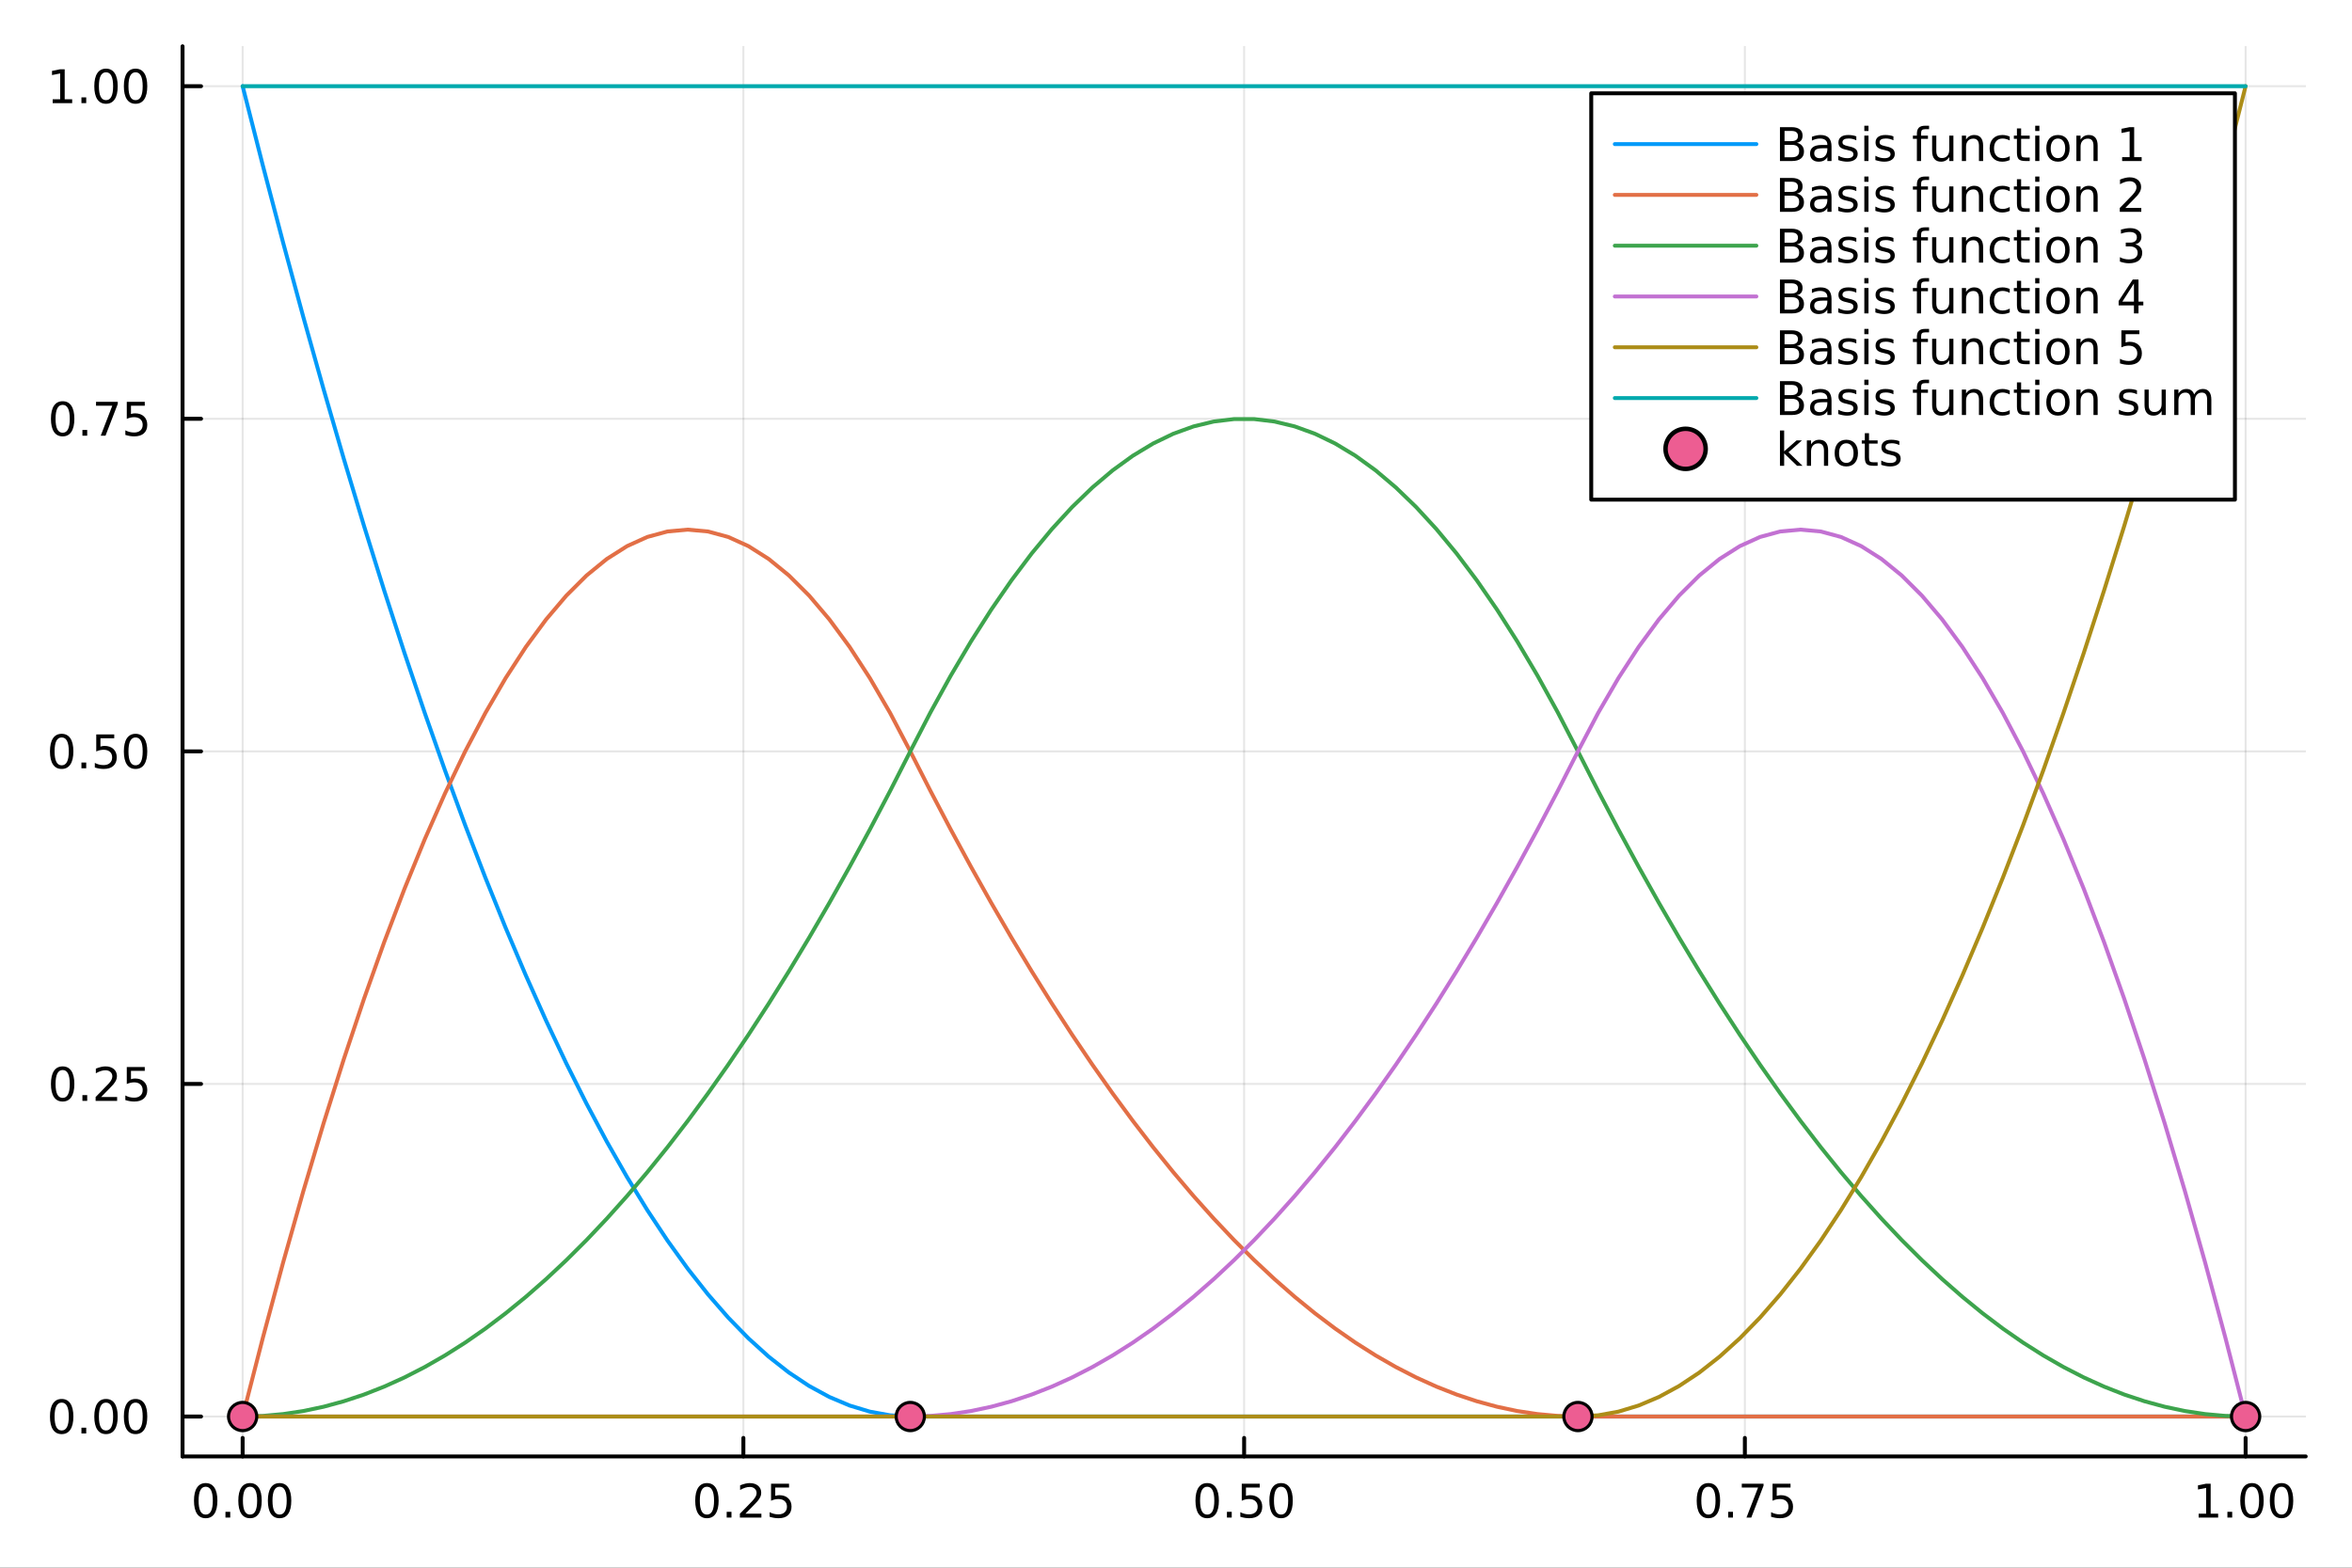 <?xml version="1.0" encoding="utf-8"?>
<svg xmlns="http://www.w3.org/2000/svg" xmlns:xlink="http://www.w3.org/1999/xlink" width="600" height="400" viewBox="0 0 2400 1600">
<rect x="0" y="0" width="2400" height="1600" fill="#333333" stroke="none"/>
<defs>
  <clipPath id="clip440">
    <rect x="0" y="0" width="2400" height="1600"/>
  </clipPath>
</defs>
<path clip-path="url(#clip440)" d="M0 1600 L2400 1600 L2400 0 L0 0  Z" fill="#ffffff" fill-rule="evenodd" fill-opacity="1"/>
<defs>
  <clipPath id="clip441">
    <rect x="480" y="0" width="1681" height="1600"/>
  </clipPath>
</defs>
<path clip-path="url(#clip440)" d="M186.274 1486.45 L2352.76 1486.45 L2352.76 47.244 L186.274 47.244  Z" fill="#ffffff" fill-rule="evenodd" fill-opacity="1"/>
<defs>
  <clipPath id="clip442">
    <rect x="186" y="47" width="2167" height="1440"/>
  </clipPath>
</defs>
<polyline clip-path="url(#clip442)" style="stroke:#000000; stroke-linecap:round; stroke-linejoin:round; stroke-width:2; stroke-opacity:0.1; fill:none" points="247.59,1486.45 247.59,47.244 "/>
<polyline clip-path="url(#clip442)" style="stroke:#000000; stroke-linecap:round; stroke-linejoin:round; stroke-width:2; stroke-opacity:0.1; fill:none" points="758.552,1486.45 758.552,47.244 "/>
<polyline clip-path="url(#clip442)" style="stroke:#000000; stroke-linecap:round; stroke-linejoin:round; stroke-width:2; stroke-opacity:0.1; fill:none" points="1269.51,1486.45 1269.51,47.244 "/>
<polyline clip-path="url(#clip442)" style="stroke:#000000; stroke-linecap:round; stroke-linejoin:round; stroke-width:2; stroke-opacity:0.1; fill:none" points="1780.48,1486.45 1780.48,47.244 "/>
<polyline clip-path="url(#clip442)" style="stroke:#000000; stroke-linecap:round; stroke-linejoin:round; stroke-width:2; stroke-opacity:0.1; fill:none" points="2291.44,1486.45 2291.44,47.244 "/>
<polyline clip-path="url(#clip442)" style="stroke:#000000; stroke-linecap:round; stroke-linejoin:round; stroke-width:2; stroke-opacity:0.1; fill:none" points="186.274,1445.72 2352.76,1445.72 "/>
<polyline clip-path="url(#clip442)" style="stroke:#000000; stroke-linecap:round; stroke-linejoin:round; stroke-width:2; stroke-opacity:0.1; fill:none" points="186.274,1106.28 2352.76,1106.28 "/>
<polyline clip-path="url(#clip442)" style="stroke:#000000; stroke-linecap:round; stroke-linejoin:round; stroke-width:2; stroke-opacity:0.1; fill:none" points="186.274,766.846 2352.76,766.846 "/>
<polyline clip-path="url(#clip442)" style="stroke:#000000; stroke-linecap:round; stroke-linejoin:round; stroke-width:2; stroke-opacity:0.1; fill:none" points="186.274,427.411 2352.76,427.411 "/>
<polyline clip-path="url(#clip442)" style="stroke:#000000; stroke-linecap:round; stroke-linejoin:round; stroke-width:2; stroke-opacity:0.1; fill:none" points="186.274,87.976 2352.76,87.976 "/>
<polyline clip-path="url(#clip440)" style="stroke:#000000; stroke-linecap:round; stroke-linejoin:round; stroke-width:4; stroke-opacity:1; fill:none" points="186.274,1486.45 2352.76,1486.45 "/>
<polyline clip-path="url(#clip440)" style="stroke:#000000; stroke-linecap:round; stroke-linejoin:round; stroke-width:4; stroke-opacity:1; fill:none" points="247.59,1486.45 247.59,1467.55 "/>
<polyline clip-path="url(#clip440)" style="stroke:#000000; stroke-linecap:round; stroke-linejoin:round; stroke-width:4; stroke-opacity:1; fill:none" points="758.552,1486.45 758.552,1467.55 "/>
<polyline clip-path="url(#clip440)" style="stroke:#000000; stroke-linecap:round; stroke-linejoin:round; stroke-width:4; stroke-opacity:1; fill:none" points="1269.51,1486.45 1269.51,1467.55 "/>
<polyline clip-path="url(#clip440)" style="stroke:#000000; stroke-linecap:round; stroke-linejoin:round; stroke-width:4; stroke-opacity:1; fill:none" points="1780.48,1486.45 1780.48,1467.55 "/>
<polyline clip-path="url(#clip440)" style="stroke:#000000; stroke-linecap:round; stroke-linejoin:round; stroke-width:4; stroke-opacity:1; fill:none" points="2291.44,1486.45 2291.44,1467.55 "/>
<path clip-path="url(#clip440)" d="M209.893 1517.37 Q206.282 1517.37 204.453 1520.93 Q202.648 1524.47 202.648 1531.6 Q202.648 1538.71 204.453 1542.27 Q206.282 1545.82 209.893 1545.82 Q213.527 1545.82 215.333 1542.27 Q217.161 1538.71 217.161 1531.6 Q217.161 1524.47 215.333 1520.93 Q213.527 1517.37 209.893 1517.37 M209.893 1513.66 Q215.703 1513.66 218.759 1518.27 Q221.837 1522.85 221.837 1531.6 Q221.837 1540.33 218.759 1544.94 Q215.703 1549.52 209.893 1549.52 Q204.083 1549.52 201.004 1544.94 Q197.949 1540.33 197.949 1531.6 Q197.949 1522.85 201.004 1518.27 Q204.083 1513.66 209.893 1513.66 Z" fill="#000000" fill-rule="nonzero" fill-opacity="1" /><path clip-path="url(#clip440)" d="M230.055 1542.97 L234.939 1542.97 L234.939 1548.85 L230.055 1548.85 L230.055 1542.97 Z" fill="#000000" fill-rule="nonzero" fill-opacity="1" /><path clip-path="url(#clip440)" d="M255.124 1517.37 Q251.513 1517.37 249.684 1520.93 Q247.879 1524.47 247.879 1531.6 Q247.879 1538.71 249.684 1542.27 Q251.513 1545.82 255.124 1545.82 Q258.758 1545.82 260.564 1542.27 Q262.393 1538.71 262.393 1531.6 Q262.393 1524.47 260.564 1520.93 Q258.758 1517.37 255.124 1517.37 M255.124 1513.66 Q260.934 1513.66 263.99 1518.27 Q267.069 1522.85 267.069 1531.6 Q267.069 1540.33 263.99 1544.94 Q260.934 1549.52 255.124 1549.52 Q249.314 1549.52 246.235 1544.94 Q243.18 1540.33 243.18 1531.6 Q243.18 1522.85 246.235 1518.27 Q249.314 1513.66 255.124 1513.66 Z" fill="#000000" fill-rule="nonzero" fill-opacity="1" /><path clip-path="url(#clip440)" d="M285.286 1517.37 Q281.675 1517.37 279.846 1520.93 Q278.041 1524.47 278.041 1531.6 Q278.041 1538.71 279.846 1542.27 Q281.675 1545.82 285.286 1545.82 Q288.92 1545.82 290.726 1542.27 Q292.555 1538.71 292.555 1531.6 Q292.555 1524.47 290.726 1520.93 Q288.92 1517.37 285.286 1517.37 M285.286 1513.66 Q291.096 1513.66 294.152 1518.27 Q297.23 1522.85 297.23 1531.6 Q297.23 1540.33 294.152 1544.94 Q291.096 1549.52 285.286 1549.52 Q279.476 1549.52 276.397 1544.94 Q273.342 1540.33 273.342 1531.6 Q273.342 1522.85 276.397 1518.27 Q279.476 1513.66 285.286 1513.66 Z" fill="#000000" fill-rule="nonzero" fill-opacity="1" /><path clip-path="url(#clip440)" d="M721.353 1517.37 Q717.742 1517.37 715.914 1520.93 Q714.108 1524.47 714.108 1531.6 Q714.108 1538.71 715.914 1542.27 Q717.742 1545.82 721.353 1545.82 Q724.988 1545.82 726.793 1542.27 Q728.622 1538.71 728.622 1531.6 Q728.622 1524.47 726.793 1520.93 Q724.988 1517.37 721.353 1517.37 M721.353 1513.66 Q727.164 1513.66 730.219 1518.27 Q733.298 1522.85 733.298 1531.6 Q733.298 1540.33 730.219 1544.94 Q727.164 1549.52 721.353 1549.52 Q715.543 1549.52 712.465 1544.94 Q709.409 1540.33 709.409 1531.6 Q709.409 1522.85 712.465 1518.27 Q715.543 1513.66 721.353 1513.66 Z" fill="#000000" fill-rule="nonzero" fill-opacity="1" /><path clip-path="url(#clip440)" d="M741.515 1542.97 L746.4 1542.97 L746.4 1548.85 L741.515 1548.85 L741.515 1542.97 Z" fill="#000000" fill-rule="nonzero" fill-opacity="1" /><path clip-path="url(#clip440)" d="M760.612 1544.91 L776.932 1544.91 L776.932 1548.85 L754.987 1548.85 L754.987 1544.91 Q757.649 1542.16 762.233 1537.53 Q766.839 1532.88 768.02 1531.53 Q770.265 1529.01 771.145 1527.27 Q772.048 1525.51 772.048 1523.82 Q772.048 1521.07 770.103 1519.33 Q768.182 1517.6 765.08 1517.6 Q762.881 1517.6 760.427 1518.36 Q757.997 1519.13 755.219 1520.68 L755.219 1515.95 Q758.043 1514.82 760.497 1514.24 Q762.95 1513.66 764.987 1513.66 Q770.358 1513.66 773.552 1516.35 Q776.747 1519.03 776.747 1523.52 Q776.747 1525.65 775.936 1527.57 Q775.149 1529.47 773.043 1532.07 Q772.464 1532.74 769.362 1535.95 Q766.261 1539.15 760.612 1544.91 Z" fill="#000000" fill-rule="nonzero" fill-opacity="1" /><path clip-path="url(#clip440)" d="M786.793 1514.29 L805.149 1514.29 L805.149 1518.22 L791.075 1518.22 L791.075 1526.7 Q792.094 1526.35 793.112 1526.19 Q794.131 1526 795.149 1526 Q800.936 1526 804.316 1529.17 Q807.695 1532.34 807.695 1537.76 Q807.695 1543.34 804.223 1546.44 Q800.751 1549.52 794.432 1549.52 Q792.256 1549.52 789.987 1549.15 Q787.742 1548.78 785.335 1548.04 L785.335 1543.34 Q787.418 1544.47 789.64 1545.03 Q791.862 1545.58 794.339 1545.58 Q798.344 1545.58 800.682 1543.48 Q803.02 1541.37 803.02 1537.76 Q803.02 1534.15 800.682 1532.04 Q798.344 1529.94 794.339 1529.94 Q792.464 1529.94 790.589 1530.35 Q788.737 1530.77 786.793 1531.65 L786.793 1514.29 Z" fill="#000000" fill-rule="nonzero" fill-opacity="1" /><path clip-path="url(#clip440)" d="M1231.82 1517.37 Q1228.21 1517.37 1226.38 1520.93 Q1224.57 1524.47 1224.57 1531.6 Q1224.57 1538.71 1226.38 1542.27 Q1228.21 1545.82 1231.82 1545.82 Q1235.45 1545.82 1237.26 1542.27 Q1239.09 1538.71 1239.09 1531.6 Q1239.09 1524.47 1237.26 1520.93 Q1235.45 1517.37 1231.82 1517.37 M1231.82 1513.66 Q1237.63 1513.66 1240.68 1518.27 Q1243.76 1522.85 1243.76 1531.6 Q1243.76 1540.33 1240.68 1544.94 Q1237.63 1549.52 1231.82 1549.52 Q1226.01 1549.52 1222.93 1544.94 Q1219.87 1540.33 1219.87 1531.6 Q1219.87 1522.85 1222.93 1518.27 Q1226.01 1513.66 1231.82 1513.66 Z" fill="#000000" fill-rule="nonzero" fill-opacity="1" /><path clip-path="url(#clip440)" d="M1251.98 1542.97 L1256.86 1542.97 L1256.86 1548.85 L1251.98 1548.85 L1251.98 1542.97 Z" fill="#000000" fill-rule="nonzero" fill-opacity="1" /><path clip-path="url(#clip440)" d="M1267.1 1514.29 L1285.45 1514.29 L1285.45 1518.22 L1271.38 1518.22 L1271.38 1526.7 Q1272.4 1526.35 1273.42 1526.19 Q1274.43 1526 1275.45 1526 Q1281.24 1526 1284.62 1529.17 Q1288 1532.34 1288 1537.76 Q1288 1543.34 1284.53 1546.44 Q1281.05 1549.52 1274.73 1549.52 Q1272.56 1549.52 1270.29 1549.15 Q1268.05 1548.78 1265.64 1548.04 L1265.64 1543.34 Q1267.72 1544.47 1269.94 1545.03 Q1272.17 1545.58 1274.64 1545.58 Q1278.65 1545.58 1280.98 1543.48 Q1283.32 1541.37 1283.32 1537.76 Q1283.32 1534.15 1280.98 1532.04 Q1278.65 1529.94 1274.64 1529.94 Q1272.77 1529.94 1270.89 1530.35 Q1269.04 1530.77 1267.1 1531.65 L1267.1 1514.29 Z" fill="#000000" fill-rule="nonzero" fill-opacity="1" /><path clip-path="url(#clip440)" d="M1307.21 1517.37 Q1303.6 1517.37 1301.77 1520.93 Q1299.97 1524.47 1299.97 1531.6 Q1299.97 1538.71 1301.77 1542.27 Q1303.6 1545.82 1307.21 1545.82 Q1310.85 1545.82 1312.65 1542.27 Q1314.48 1538.71 1314.48 1531.6 Q1314.48 1524.47 1312.65 1520.93 Q1310.85 1517.37 1307.21 1517.37 M1307.21 1513.66 Q1313.02 1513.66 1316.08 1518.27 Q1319.16 1522.85 1319.16 1531.6 Q1319.16 1540.33 1316.08 1544.94 Q1313.02 1549.52 1307.21 1549.52 Q1301.4 1549.52 1298.32 1544.94 Q1295.27 1540.33 1295.27 1531.6 Q1295.27 1522.85 1298.32 1518.27 Q1301.4 1513.66 1307.21 1513.66 Z" fill="#000000" fill-rule="nonzero" fill-opacity="1" /><path clip-path="url(#clip440)" d="M1743.28 1517.37 Q1739.67 1517.37 1737.84 1520.93 Q1736.03 1524.47 1736.03 1531.6 Q1736.03 1538.71 1737.84 1542.27 Q1739.67 1545.82 1743.28 1545.82 Q1746.91 1545.82 1748.72 1542.27 Q1750.55 1538.71 1750.55 1531.6 Q1750.55 1524.47 1748.72 1520.93 Q1746.91 1517.37 1743.28 1517.37 M1743.28 1513.66 Q1749.09 1513.66 1752.14 1518.27 Q1755.22 1522.85 1755.22 1531.6 Q1755.22 1540.33 1752.14 1544.94 Q1749.09 1549.52 1743.28 1549.52 Q1737.47 1549.52 1734.39 1544.94 Q1731.33 1540.33 1731.33 1531.6 Q1731.33 1522.85 1734.39 1518.27 Q1737.47 1513.66 1743.28 1513.66 Z" fill="#000000" fill-rule="nonzero" fill-opacity="1" /><path clip-path="url(#clip440)" d="M1763.44 1542.97 L1768.32 1542.97 L1768.32 1548.85 L1763.44 1548.85 L1763.44 1542.97 Z" fill="#000000" fill-rule="nonzero" fill-opacity="1" /><path clip-path="url(#clip440)" d="M1777.33 1514.29 L1799.55 1514.29 L1799.55 1516.28 L1787.01 1548.85 L1782.12 1548.85 L1793.93 1518.22 L1777.33 1518.22 L1777.33 1514.29 Z" fill="#000000" fill-rule="nonzero" fill-opacity="1" /><path clip-path="url(#clip440)" d="M1808.72 1514.29 L1827.07 1514.29 L1827.07 1518.22 L1813 1518.22 L1813 1526.7 Q1814.02 1526.35 1815.04 1526.19 Q1816.06 1526 1817.07 1526 Q1822.86 1526 1826.24 1529.17 Q1829.62 1532.34 1829.62 1537.76 Q1829.62 1543.34 1826.15 1546.44 Q1822.68 1549.52 1816.36 1549.52 Q1814.18 1549.52 1811.91 1549.15 Q1809.67 1548.78 1807.26 1548.04 L1807.26 1543.34 Q1809.34 1544.47 1811.57 1545.03 Q1813.79 1545.58 1816.26 1545.58 Q1820.27 1545.58 1822.61 1543.48 Q1824.95 1541.37 1824.95 1537.76 Q1824.95 1534.15 1822.61 1532.04 Q1820.27 1529.94 1816.26 1529.94 Q1814.39 1529.94 1812.51 1530.35 Q1810.66 1530.77 1808.72 1531.65 L1808.72 1514.29 Z" fill="#000000" fill-rule="nonzero" fill-opacity="1" /><path clip-path="url(#clip440)" d="M2243.51 1544.91 L2251.15 1544.91 L2251.15 1518.55 L2242.84 1520.21 L2242.84 1515.95 L2251.1 1514.29 L2255.78 1514.29 L2255.78 1544.91 L2263.42 1544.91 L2263.42 1548.85 L2243.51 1548.85 L2243.51 1544.91 Z" fill="#000000" fill-rule="nonzero" fill-opacity="1" /><path clip-path="url(#clip440)" d="M2272.86 1542.97 L2277.75 1542.97 L2277.75 1548.85 L2272.86 1548.85 L2272.86 1542.97 Z" fill="#000000" fill-rule="nonzero" fill-opacity="1" /><path clip-path="url(#clip440)" d="M2297.93 1517.37 Q2294.32 1517.37 2292.49 1520.93 Q2290.69 1524.47 2290.69 1531.6 Q2290.69 1538.71 2292.49 1542.27 Q2294.32 1545.82 2297.93 1545.82 Q2301.57 1545.82 2303.37 1542.27 Q2305.2 1538.71 2305.2 1531.6 Q2305.2 1524.47 2303.37 1520.93 Q2301.57 1517.37 2297.93 1517.37 M2297.93 1513.66 Q2303.74 1513.66 2306.8 1518.27 Q2309.88 1522.85 2309.88 1531.6 Q2309.88 1540.33 2306.8 1544.94 Q2303.74 1549.52 2297.93 1549.52 Q2292.12 1549.52 2289.04 1544.94 Q2285.99 1540.33 2285.99 1531.6 Q2285.99 1522.85 2289.04 1518.27 Q2292.12 1513.66 2297.93 1513.66 Z" fill="#000000" fill-rule="nonzero" fill-opacity="1" /><path clip-path="url(#clip440)" d="M2328.1 1517.37 Q2324.48 1517.37 2322.66 1520.93 Q2320.85 1524.47 2320.85 1531.6 Q2320.85 1538.71 2322.66 1542.27 Q2324.48 1545.82 2328.1 1545.82 Q2331.73 1545.82 2333.54 1542.27 Q2335.36 1538.71 2335.36 1531.6 Q2335.36 1524.47 2333.54 1520.93 Q2331.73 1517.37 2328.1 1517.37 M2328.1 1513.66 Q2333.91 1513.66 2336.96 1518.27 Q2340.04 1522.85 2340.04 1531.6 Q2340.04 1540.33 2336.96 1544.94 Q2333.91 1549.52 2328.1 1549.52 Q2322.29 1549.52 2319.21 1544.94 Q2316.15 1540.33 2316.15 1531.6 Q2316.15 1522.85 2319.21 1518.27 Q2322.29 1513.66 2328.1 1513.66 Z" fill="#000000" fill-rule="nonzero" fill-opacity="1" /><polyline clip-path="url(#clip440)" style="stroke:#000000; stroke-linecap:round; stroke-linejoin:round; stroke-width:4; stroke-opacity:1; fill:none" points="186.274,1486.45 186.274,47.244 "/>
<polyline clip-path="url(#clip440)" style="stroke:#000000; stroke-linecap:round; stroke-linejoin:round; stroke-width:4; stroke-opacity:1; fill:none" points="186.274,1445.72 205.172,1445.72 "/>
<polyline clip-path="url(#clip440)" style="stroke:#000000; stroke-linecap:round; stroke-linejoin:round; stroke-width:4; stroke-opacity:1; fill:none" points="186.274,1106.28 205.172,1106.28 "/>
<polyline clip-path="url(#clip440)" style="stroke:#000000; stroke-linecap:round; stroke-linejoin:round; stroke-width:4; stroke-opacity:1; fill:none" points="186.274,766.846 205.172,766.846 "/>
<polyline clip-path="url(#clip440)" style="stroke:#000000; stroke-linecap:round; stroke-linejoin:round; stroke-width:4; stroke-opacity:1; fill:none" points="186.274,427.411 205.172,427.411 "/>
<polyline clip-path="url(#clip440)" style="stroke:#000000; stroke-linecap:round; stroke-linejoin:round; stroke-width:4; stroke-opacity:1; fill:none" points="186.274,87.976 205.172,87.976 "/>
<path clip-path="url(#clip440)" d="M62.937 1431.51 Q59.325 1431.51 57.497 1435.08 Q55.691 1438.62 55.691 1445.75 Q55.691 1452.86 57.497 1456.42 Q59.325 1459.96 62.937 1459.96 Q66.571 1459.96 68.376 1456.42 Q70.205 1452.86 70.205 1445.75 Q70.205 1438.62 68.376 1435.08 Q66.571 1431.51 62.937 1431.51 M62.937 1427.81 Q68.747 1427.81 71.802 1432.42 Q74.881 1437 74.881 1445.75 Q74.881 1454.48 71.802 1459.08 Q68.747 1463.67 62.937 1463.67 Q57.126 1463.67 54.048 1459.08 Q50.992 1454.48 50.992 1445.75 Q50.992 1437 54.048 1432.42 Q57.126 1427.81 62.937 1427.81 Z" fill="#000000" fill-rule="nonzero" fill-opacity="1" /><path clip-path="url(#clip440)" d="M83.098 1457.12 L87.983 1457.12 L87.983 1463 L83.098 1463 L83.098 1457.12 Z" fill="#000000" fill-rule="nonzero" fill-opacity="1" /><path clip-path="url(#clip440)" d="M108.168 1431.51 Q104.557 1431.51 102.728 1435.08 Q100.922 1438.62 100.922 1445.75 Q100.922 1452.86 102.728 1456.42 Q104.557 1459.96 108.168 1459.96 Q111.802 1459.96 113.608 1456.42 Q115.436 1452.86 115.436 1445.75 Q115.436 1438.62 113.608 1435.08 Q111.802 1431.51 108.168 1431.51 M108.168 1427.81 Q113.978 1427.81 117.033 1432.42 Q120.112 1437 120.112 1445.75 Q120.112 1454.48 117.033 1459.08 Q113.978 1463.67 108.168 1463.67 Q102.358 1463.67 99.279 1459.08 Q96.223 1454.48 96.223 1445.75 Q96.223 1437 99.279 1432.42 Q102.358 1427.81 108.168 1427.81 Z" fill="#000000" fill-rule="nonzero" fill-opacity="1" /><path clip-path="url(#clip440)" d="M138.33 1431.51 Q134.719 1431.51 132.89 1435.08 Q131.084 1438.62 131.084 1445.75 Q131.084 1452.86 132.89 1456.42 Q134.719 1459.96 138.33 1459.96 Q141.964 1459.96 143.769 1456.42 Q145.598 1452.86 145.598 1445.75 Q145.598 1438.62 143.769 1435.08 Q141.964 1431.51 138.33 1431.51 M138.33 1427.81 Q144.14 1427.81 147.195 1432.42 Q150.274 1437 150.274 1445.75 Q150.274 1454.48 147.195 1459.08 Q144.14 1463.67 138.33 1463.67 Q132.519 1463.67 129.441 1459.08 Q126.385 1454.48 126.385 1445.75 Q126.385 1437 129.441 1432.42 Q132.519 1427.81 138.33 1427.81 Z" fill="#000000" fill-rule="nonzero" fill-opacity="1" /><path clip-path="url(#clip440)" d="M63.932 1092.08 Q60.321 1092.08 58.492 1095.64 Q56.687 1099.19 56.687 1106.32 Q56.687 1113.42 58.492 1116.99 Q60.321 1120.53 63.932 1120.53 Q67.566 1120.53 69.372 1116.99 Q71.2 1113.42 71.2 1106.32 Q71.2 1099.19 69.372 1095.64 Q67.566 1092.08 63.932 1092.08 M63.932 1088.38 Q69.742 1088.38 72.798 1092.98 Q75.876 1097.57 75.876 1106.32 Q75.876 1115.04 72.798 1119.65 Q69.742 1124.23 63.932 1124.23 Q58.122 1124.23 55.043 1119.65 Q51.987 1115.04 51.987 1106.32 Q51.987 1097.57 55.043 1092.98 Q58.122 1088.38 63.932 1088.38 Z" fill="#000000" fill-rule="nonzero" fill-opacity="1" /><path clip-path="url(#clip440)" d="M84.094 1117.68 L88.978 1117.68 L88.978 1123.56 L84.094 1123.56 L84.094 1117.68 Z" fill="#000000" fill-rule="nonzero" fill-opacity="1" /><path clip-path="url(#clip440)" d="M103.191 1119.63 L119.51 1119.63 L119.51 1123.56 L97.566 1123.56 L97.566 1119.63 Q100.228 1116.87 104.811 1112.24 Q109.418 1107.59 110.598 1106.25 Q112.844 1103.72 113.723 1101.99 Q114.626 1100.23 114.626 1098.54 Q114.626 1095.78 112.682 1094.05 Q110.76 1092.31 107.658 1092.31 Q105.459 1092.31 103.006 1093.07 Q100.575 1093.84 97.797 1095.39 L97.797 1090.67 Q100.621 1089.53 103.075 1088.95 Q105.529 1088.38 107.566 1088.38 Q112.936 1088.38 116.131 1091.06 Q119.325 1093.75 119.325 1098.24 Q119.325 1100.37 118.515 1102.29 Q117.728 1104.19 115.621 1106.78 Q115.043 1107.45 111.941 1110.67 Q108.839 1113.86 103.191 1119.63 Z" fill="#000000" fill-rule="nonzero" fill-opacity="1" /><path clip-path="url(#clip440)" d="M129.371 1089 L147.728 1089 L147.728 1092.94 L133.654 1092.94 L133.654 1101.41 Q134.672 1101.06 135.691 1100.9 Q136.709 1100.71 137.728 1100.71 Q143.515 1100.71 146.894 1103.89 Q150.274 1107.06 150.274 1112.47 Q150.274 1118.05 146.802 1121.15 Q143.33 1124.23 137.01 1124.23 Q134.834 1124.23 132.566 1123.86 Q130.32 1123.49 127.913 1122.75 L127.913 1118.05 Q129.996 1119.19 132.219 1119.74 Q134.441 1120.3 136.918 1120.3 Q140.922 1120.3 143.26 1118.19 Q145.598 1116.08 145.598 1112.47 Q145.598 1108.86 143.26 1106.76 Q140.922 1104.65 136.918 1104.65 Q135.043 1104.65 133.168 1105.07 Q131.316 1105.48 129.371 1106.36 L129.371 1089 Z" fill="#000000" fill-rule="nonzero" fill-opacity="1" /><path clip-path="url(#clip440)" d="M62.937 752.645 Q59.325 752.645 57.497 756.209 Q55.691 759.751 55.691 766.881 Q55.691 773.987 57.497 777.552 Q59.325 781.094 62.937 781.094 Q66.571 781.094 68.376 777.552 Q70.205 773.987 70.205 766.881 Q70.205 759.751 68.376 756.209 Q66.571 752.645 62.937 752.645 M62.937 748.941 Q68.747 748.941 71.802 753.547 Q74.881 758.131 74.881 766.881 Q74.881 775.608 71.802 780.214 Q68.747 784.797 62.937 784.797 Q57.126 784.797 54.048 780.214 Q50.992 775.608 50.992 766.881 Q50.992 758.131 54.048 753.547 Q57.126 748.941 62.937 748.941 Z" fill="#000000" fill-rule="nonzero" fill-opacity="1" /><path clip-path="url(#clip440)" d="M83.098 778.246 L87.983 778.246 L87.983 784.126 L83.098 784.126 L83.098 778.246 Z" fill="#000000" fill-rule="nonzero" fill-opacity="1" /><path clip-path="url(#clip440)" d="M98.214 749.566 L116.57 749.566 L116.57 753.501 L102.496 753.501 L102.496 761.973 Q103.515 761.626 104.534 761.464 Q105.552 761.279 106.571 761.279 Q112.358 761.279 115.737 764.45 Q119.117 767.621 119.117 773.038 Q119.117 778.617 115.645 781.719 Q112.172 784.797 105.853 784.797 Q103.677 784.797 101.409 784.427 Q99.163 784.057 96.756 783.316 L96.756 778.617 Q98.839 779.751 101.061 780.307 Q103.284 780.862 105.76 780.862 Q109.765 780.862 112.103 778.756 Q114.441 776.649 114.441 773.038 Q114.441 769.427 112.103 767.321 Q109.765 765.214 105.76 765.214 Q103.885 765.214 102.01 765.631 Q100.159 766.047 98.214 766.927 L98.214 749.566 Z" fill="#000000" fill-rule="nonzero" fill-opacity="1" /><path clip-path="url(#clip440)" d="M138.33 752.645 Q134.719 752.645 132.89 756.209 Q131.084 759.751 131.084 766.881 Q131.084 773.987 132.89 777.552 Q134.719 781.094 138.33 781.094 Q141.964 781.094 143.769 777.552 Q145.598 773.987 145.598 766.881 Q145.598 759.751 143.769 756.209 Q141.964 752.645 138.33 752.645 M138.33 748.941 Q144.14 748.941 147.195 753.547 Q150.274 758.131 150.274 766.881 Q150.274 775.608 147.195 780.214 Q144.14 784.797 138.33 784.797 Q132.519 784.797 129.441 780.214 Q126.385 775.608 126.385 766.881 Q126.385 758.131 129.441 753.547 Q132.519 748.941 138.33 748.941 Z" fill="#000000" fill-rule="nonzero" fill-opacity="1" /><path clip-path="url(#clip440)" d="M63.932 413.21 Q60.321 413.21 58.492 416.775 Q56.687 420.316 56.687 427.446 Q56.687 434.552 58.492 438.117 Q60.321 441.659 63.932 441.659 Q67.566 441.659 69.372 438.117 Q71.2 434.552 71.2 427.446 Q71.2 420.316 69.372 416.775 Q67.566 413.21 63.932 413.21 M63.932 409.506 Q69.742 409.506 72.798 414.113 Q75.876 418.696 75.876 427.446 Q75.876 436.173 72.798 440.779 Q69.742 445.362 63.932 445.362 Q58.122 445.362 55.043 440.779 Q51.987 436.173 51.987 427.446 Q51.987 418.696 55.043 414.113 Q58.122 409.506 63.932 409.506 Z" fill="#000000" fill-rule="nonzero" fill-opacity="1" /><path clip-path="url(#clip440)" d="M84.094 438.812 L88.978 438.812 L88.978 444.691 L84.094 444.691 L84.094 438.812 Z" fill="#000000" fill-rule="nonzero" fill-opacity="1" /><path clip-path="url(#clip440)" d="M97.983 410.131 L120.205 410.131 L120.205 412.122 L107.658 444.691 L102.774 444.691 L114.58 414.066 L97.983 414.066 L97.983 410.131 Z" fill="#000000" fill-rule="nonzero" fill-opacity="1" /><path clip-path="url(#clip440)" d="M129.371 410.131 L147.728 410.131 L147.728 414.066 L133.654 414.066 L133.654 422.538 Q134.672 422.191 135.691 422.029 Q136.709 421.844 137.728 421.844 Q143.515 421.844 146.894 425.015 Q150.274 428.187 150.274 433.603 Q150.274 439.182 146.802 442.284 Q143.33 445.362 137.01 445.362 Q134.834 445.362 132.566 444.992 Q130.32 444.622 127.913 443.881 L127.913 439.182 Q129.996 440.316 132.219 440.872 Q134.441 441.427 136.918 441.427 Q140.922 441.427 143.26 439.321 Q145.598 437.214 145.598 433.603 Q145.598 429.992 143.26 427.886 Q140.922 425.779 136.918 425.779 Q135.043 425.779 133.168 426.196 Q131.316 426.613 129.371 427.492 L129.371 410.131 Z" fill="#000000" fill-rule="nonzero" fill-opacity="1" /><path clip-path="url(#clip440)" d="M53.747 101.321 L61.386 101.321 L61.386 74.956 L53.075 76.622 L53.075 72.363 L61.339 70.696 L66.015 70.696 L66.015 101.321 L73.654 101.321 L73.654 105.256 L53.747 105.256 L53.747 101.321 Z" fill="#000000" fill-rule="nonzero" fill-opacity="1" /><path clip-path="url(#clip440)" d="M83.098 99.377 L87.983 99.377 L87.983 105.256 L83.098 105.256 L83.098 99.377 Z" fill="#000000" fill-rule="nonzero" fill-opacity="1" /><path clip-path="url(#clip440)" d="M108.168 73.775 Q104.557 73.775 102.728 77.34 Q100.922 80.881 100.922 88.011 Q100.922 95.117 102.728 98.682 Q104.557 102.224 108.168 102.224 Q111.802 102.224 113.608 98.682 Q115.436 95.117 115.436 88.011 Q115.436 80.881 113.608 77.34 Q111.802 73.775 108.168 73.775 M108.168 70.071 Q113.978 70.071 117.033 74.678 Q120.112 79.261 120.112 88.011 Q120.112 96.738 117.033 101.344 Q113.978 105.928 108.168 105.928 Q102.358 105.928 99.279 101.344 Q96.223 96.738 96.223 88.011 Q96.223 79.261 99.279 74.678 Q102.358 70.071 108.168 70.071 Z" fill="#000000" fill-rule="nonzero" fill-opacity="1" /><path clip-path="url(#clip440)" d="M138.33 73.775 Q134.719 73.775 132.89 77.34 Q131.084 80.881 131.084 88.011 Q131.084 95.117 132.89 98.682 Q134.719 102.224 138.33 102.224 Q141.964 102.224 143.769 98.682 Q145.598 95.117 145.598 88.011 Q145.598 80.881 143.769 77.34 Q141.964 73.775 138.33 73.775 M138.33 70.071 Q144.14 70.071 147.195 74.678 Q150.274 79.261 150.274 88.011 Q150.274 96.738 147.195 101.344 Q144.14 105.928 138.33 105.928 Q132.519 105.928 129.441 101.344 Q126.385 96.738 126.385 88.011 Q126.385 79.261 129.441 74.678 Q132.519 70.071 138.33 70.071 Z" fill="#000000" fill-rule="nonzero" fill-opacity="1" /><polyline clip-path="url(#clip442)" style="stroke:#009af9; stroke-linecap:round; stroke-linejoin:round; stroke-width:4; stroke-opacity:1; fill:none" points="247.59,87.976 268.234,169.017 288.879,247.564 309.524,323.617 330.169,397.177 350.814,468.243 371.459,536.816 392.104,602.895 412.749,666.48 433.394,727.573 454.039,786.171 474.684,842.276 495.329,895.887 515.974,947.005 536.619,995.629 557.264,1041.76 577.909,1085.4 598.554,1126.54 619.199,1165.19 639.844,1201.35 660.489,1235.01 681.134,1266.18 701.779,1294.86 722.424,1321.04 743.069,1344.73 763.713,1365.92 784.358,1384.62 805.003,1400.83 825.648,1414.55 846.293,1425.77 866.938,1434.49 887.583,1440.73 908.228,1444.47 928.873,1445.72 949.518,1445.72 970.163,1445.72 990.808,1445.72 1011.45,1445.72 1032.1,1445.72 1052.74,1445.72 1073.39,1445.72 1094.03,1445.72 1114.68,1445.72 1135.32,1445.72 1155.97,1445.72 1176.61,1445.72 1197.26,1445.72 1217.9,1445.72 1238.55,1445.72 1259.19,1445.72 1279.84,1445.72 1300.48,1445.72 1321.13,1445.72 1341.77,1445.72 1362.42,1445.72 1383.06,1445.72 1403.71,1445.72 1424.35,1445.72 1445,1445.72 1465.64,1445.72 1486.29,1445.72 1506.93,1445.72 1527.58,1445.72 1548.22,1445.72 1568.87,1445.72 1589.51,1445.72 1610.16,1445.72 1630.8,1445.72 1651.45,1445.72 1672.09,1445.72 1692.74,1445.72 1713.38,1445.72 1734.03,1445.72 1754.67,1445.72 1775.32,1445.72 1795.96,1445.72 1816.61,1445.72 1837.25,1445.72 1857.9,1445.72 1878.54,1445.72 1899.19,1445.72 1919.83,1445.72 1940.48,1445.72 1961.12,1445.72 1981.77,1445.72 2002.41,1445.72 2023.06,1445.72 2043.7,1445.72 2064.35,1445.72 2084.99,1445.72 2105.64,1445.72 2126.28,1445.72 2146.93,1445.72 2167.57,1445.72 2188.22,1445.72 2208.86,1445.72 2229.51,1445.72 2250.15,1445.72 2270.8,1445.72 2291.44,1445.72 "/>
<polyline clip-path="url(#clip442)" style="stroke:#e26f46; stroke-linecap:round; stroke-linejoin:round; stroke-width:4; stroke-opacity:1; fill:none" points="247.59,1445.72 268.234,1365.3 288.879,1288.62 309.524,1215.69 330.169,1146.49 350.814,1081.03 371.459,1019.32 392.104,961.343 412.749,907.108 433.394,856.614 454.039,809.86 474.684,766.846 495.329,727.573 515.974,692.039 536.619,660.247 557.264,632.194 577.909,607.882 598.554,587.31 619.199,570.479 639.844,557.388 660.489,548.037 681.134,542.426 701.779,540.556 722.424,542.426 743.069,548.037 763.713,557.388 784.358,570.479 805.003,587.31 825.648,607.882 846.293,632.194 866.938,660.247 887.583,692.039 908.228,727.573 928.873,766.846 949.518,807.366 970.163,846.64 990.808,884.666 1011.45,921.446 1032.1,956.979 1052.74,991.266 1073.39,1024.31 1094.03,1056.1 1114.68,1086.64 1135.32,1115.94 1155.97,1144 1176.61,1170.8 1197.26,1196.36 1217.9,1220.67 1238.55,1243.74 1259.19,1265.56 1279.84,1286.13 1300.48,1305.45 1321.13,1323.53 1341.77,1340.36 1362.42,1355.95 1383.06,1370.29 1403.71,1383.38 1424.35,1395.22 1445,1405.82 1465.64,1415.17 1486.29,1423.27 1506.93,1430.13 1527.58,1435.74 1548.22,1440.11 1568.87,1443.22 1589.51,1445.09 1610.16,1445.72 1630.8,1445.72 1651.45,1445.72 1672.09,1445.72 1692.74,1445.72 1713.38,1445.72 1734.03,1445.72 1754.67,1445.72 1775.32,1445.72 1795.96,1445.72 1816.61,1445.72 1837.25,1445.72 1857.9,1445.72 1878.54,1445.72 1899.19,1445.72 1919.83,1445.72 1940.48,1445.72 1961.12,1445.72 1981.77,1445.72 2002.41,1445.72 2023.06,1445.72 2043.7,1445.72 2064.35,1445.72 2084.99,1445.72 2105.64,1445.72 2126.28,1445.72 2146.93,1445.72 2167.57,1445.72 2188.22,1445.72 2208.86,1445.72 2229.51,1445.72 2250.15,1445.72 2270.8,1445.72 2291.44,1445.72 "/>
<polyline clip-path="url(#clip442)" style="stroke:#3da44d; stroke-linecap:round; stroke-linejoin:round; stroke-width:4; stroke-opacity:1; fill:none" points="247.59,1445.72 268.234,1445.09 288.879,1443.22 309.524,1440.11 330.169,1435.74 350.814,1430.13 371.459,1423.27 392.104,1415.17 412.749,1405.82 433.394,1395.22 454.039,1383.38 474.684,1370.29 495.329,1355.95 515.974,1340.36 536.619,1323.53 557.264,1305.45 577.909,1286.13 598.554,1265.56 619.199,1243.74 639.844,1220.67 660.489,1196.36 681.134,1170.8 701.779,1144 722.424,1115.94 743.069,1086.64 763.713,1056.1 784.358,1024.31 805.003,991.266 825.648,956.979 846.293,921.446 866.938,884.666 887.583,846.64 908.228,807.366 928.873,766.846 949.518,726.949 970.163,689.546 990.808,654.636 1011.45,622.22 1032.1,592.297 1052.74,564.868 1073.39,539.933 1094.03,517.491 1114.68,497.542 1135.32,480.087 1155.97,465.126 1176.61,452.658 1197.26,442.684 1217.9,435.203 1238.55,430.216 1259.19,427.723 1279.84,427.723 1300.48,430.216 1321.13,435.203 1341.77,442.684 1362.42,452.658 1383.06,465.126 1403.71,480.087 1424.35,497.542 1445,517.491 1465.64,539.933 1486.29,564.868 1506.93,592.297 1527.58,622.22 1548.22,654.636 1568.87,689.546 1589.51,726.949 1610.16,766.846 1630.8,807.366 1651.45,846.64 1672.09,884.666 1692.74,921.446 1713.38,956.979 1734.03,991.266 1754.67,1024.31 1775.32,1056.1 1795.96,1086.64 1816.61,1115.94 1837.25,1144 1857.9,1170.8 1878.54,1196.36 1899.19,1220.67 1919.83,1243.74 1940.48,1265.56 1961.12,1286.13 1981.77,1305.45 2002.41,1323.53 2023.06,1340.36 2043.7,1355.95 2064.35,1370.29 2084.99,1383.38 2105.64,1395.22 2126.28,1405.82 2146.93,1415.17 2167.57,1423.27 2188.22,1430.13 2208.86,1435.74 2229.51,1440.11 2250.15,1443.22 2270.8,1445.09 2291.44,1445.72 "/>
<polyline clip-path="url(#clip442)" style="stroke:#c271d2; stroke-linecap:round; stroke-linejoin:round; stroke-width:4; stroke-opacity:1; fill:none" points="247.59,1445.72 268.234,1445.72 288.879,1445.72 309.524,1445.72 330.169,1445.72 350.814,1445.72 371.459,1445.72 392.104,1445.72 412.749,1445.72 433.394,1445.72 454.039,1445.72 474.684,1445.72 495.329,1445.72 515.974,1445.72 536.619,1445.72 557.264,1445.72 577.909,1445.72 598.554,1445.72 619.199,1445.72 639.844,1445.72 660.489,1445.72 681.134,1445.72 701.779,1445.72 722.424,1445.72 743.069,1445.72 763.713,1445.72 784.358,1445.72 805.003,1445.72 825.648,1445.72 846.293,1445.72 866.938,1445.72 887.583,1445.72 908.228,1445.72 928.873,1445.72 949.518,1445.09 970.163,1443.22 990.808,1440.11 1011.45,1435.74 1032.1,1430.13 1052.74,1423.27 1073.39,1415.17 1094.03,1405.82 1114.68,1395.22 1135.32,1383.38 1155.97,1370.29 1176.61,1355.95 1197.26,1340.36 1217.9,1323.53 1238.55,1305.45 1259.19,1286.13 1279.84,1265.56 1300.48,1243.74 1321.13,1220.67 1341.77,1196.36 1362.42,1170.8 1383.06,1144 1403.71,1115.94 1424.35,1086.64 1445,1056.1 1465.64,1024.31 1486.29,991.266 1506.93,956.979 1527.58,921.446 1548.22,884.666 1568.87,846.64 1589.51,807.366 1610.16,766.846 1630.8,727.573 1651.45,692.039 1672.09,660.247 1692.74,632.194 1713.38,607.882 1734.03,587.31 1754.67,570.479 1775.32,557.388 1795.96,548.037 1816.61,542.426 1837.25,540.556 1857.9,542.426 1878.54,548.037 1899.19,557.388 1919.83,570.479 1940.48,587.31 1961.12,607.882 1981.77,632.194 2002.41,660.247 2023.06,692.039 2043.7,727.573 2064.35,766.846 2084.99,809.86 2105.64,856.614 2126.28,907.108 2146.93,961.343 2167.57,1019.32 2188.22,1081.03 2208.86,1146.49 2229.51,1215.69 2250.15,1288.62 2270.8,1365.3 2291.44,1445.72 "/>
<polyline clip-path="url(#clip442)" style="stroke:#ac8d18; stroke-linecap:round; stroke-linejoin:round; stroke-width:4; stroke-opacity:1; fill:none" points="247.59,1445.72 268.234,1445.72 288.879,1445.72 309.524,1445.72 330.169,1445.72 350.814,1445.72 371.459,1445.72 392.104,1445.72 412.749,1445.72 433.394,1445.72 454.039,1445.72 474.684,1445.72 495.329,1445.72 515.974,1445.72 536.619,1445.72 557.264,1445.72 577.909,1445.72 598.554,1445.72 619.199,1445.72 639.844,1445.72 660.489,1445.72 681.134,1445.72 701.779,1445.72 722.424,1445.72 743.069,1445.72 763.713,1445.72 784.358,1445.72 805.003,1445.72 825.648,1445.72 846.293,1445.72 866.938,1445.72 887.583,1445.72 908.228,1445.72 928.873,1445.72 949.518,1445.72 970.163,1445.72 990.808,1445.72 1011.45,1445.72 1032.1,1445.72 1052.74,1445.72 1073.39,1445.72 1094.03,1445.72 1114.68,1445.72 1135.32,1445.72 1155.97,1445.72 1176.61,1445.72 1197.26,1445.72 1217.9,1445.72 1238.55,1445.72 1259.19,1445.72 1279.84,1445.72 1300.48,1445.72 1321.13,1445.72 1341.77,1445.72 1362.42,1445.72 1383.06,1445.72 1403.71,1445.72 1424.35,1445.72 1445,1445.72 1465.64,1445.72 1486.29,1445.72 1506.93,1445.72 1527.58,1445.72 1548.22,1445.72 1568.87,1445.72 1589.51,1445.72 1610.16,1445.72 1630.8,1444.47 1651.45,1440.73 1672.09,1434.49 1692.74,1425.77 1713.38,1414.55 1734.03,1400.83 1754.67,1384.62 1775.32,1365.92 1795.96,1344.73 1816.61,1321.04 1837.25,1294.86 1857.9,1266.18 1878.54,1235.01 1899.19,1201.35 1919.83,1165.19 1940.48,1126.54 1961.12,1085.4 1981.77,1041.76 2002.41,995.629 2023.06,947.005 2043.7,895.887 2064.35,842.276 2084.99,786.171 2105.64,727.573 2126.28,666.48 2146.93,602.895 2167.57,536.816 2188.22,468.243 2208.86,397.177 2229.51,323.617 2250.15,247.564 2270.8,169.017 2291.44,87.976 "/>
<polyline clip-path="url(#clip442)" style="stroke:#00a9ad; stroke-linecap:round; stroke-linejoin:round; stroke-width:4; stroke-opacity:1; fill:none" points="247.59,87.976 268.234,87.976 288.879,87.976 309.524,87.976 330.169,87.976 350.814,87.976 371.459,87.976 392.104,87.976 412.749,87.976 433.394,87.976 454.039,87.976 474.684,87.976 495.329,87.976 515.974,87.976 536.619,87.976 557.264,87.976 577.909,87.976 598.554,87.976 619.199,87.976 639.844,87.976 660.489,87.976 681.134,87.976 701.779,87.976 722.424,87.976 743.069,87.976 763.713,87.976 784.358,87.976 805.003,87.976 825.648,87.976 846.293,87.976 866.938,87.976 887.583,87.976 908.228,87.976 928.873,87.976 949.518,87.976 970.163,87.976 990.808,87.976 1011.45,87.976 1032.1,87.976 1052.74,87.976 1073.39,87.976 1094.03,87.976 1114.68,87.976 1135.32,87.976 1155.97,87.976 1176.61,87.976 1197.26,87.976 1217.9,87.976 1238.55,87.976 1259.19,87.976 1279.84,87.976 1300.48,87.976 1321.13,87.976 1341.77,87.976 1362.42,87.976 1383.06,87.976 1403.71,87.976 1424.35,87.976 1445,87.976 1465.64,87.976 1486.29,87.976 1506.93,87.976 1527.58,87.976 1548.22,87.976 1568.87,87.976 1589.51,87.976 1610.16,87.976 1630.8,87.976 1651.45,87.976 1672.09,87.976 1692.74,87.976 1713.38,87.976 1734.03,87.976 1754.67,87.976 1775.32,87.976 1795.96,87.976 1816.61,87.976 1837.25,87.976 1857.9,87.976 1878.54,87.976 1899.19,87.976 1919.83,87.976 1940.48,87.976 1961.12,87.976 1981.77,87.976 2002.41,87.976 2023.06,87.976 2043.7,87.976 2064.35,87.976 2084.99,87.976 2105.64,87.976 2126.28,87.976 2146.93,87.976 2167.57,87.976 2188.22,87.976 2208.86,87.976 2229.51,87.976 2250.15,87.976 2270.8,87.976 2291.44,87.976 "/>
<circle clip-path="url(#clip442)" cx="247.59" cy="1445.72" r="14.4" fill="#ed5d92" fill-rule="evenodd" fill-opacity="1" stroke="#000000" stroke-opacity="1" stroke-width="3.2"/>
<circle clip-path="url(#clip442)" cx="928.873" cy="1445.72" r="14.4" fill="#ed5d92" fill-rule="evenodd" fill-opacity="1" stroke="#000000" stroke-opacity="1" stroke-width="3.2"/>
<circle clip-path="url(#clip442)" cx="1610.16" cy="1445.72" r="14.4" fill="#ed5d92" fill-rule="evenodd" fill-opacity="1" stroke="#000000" stroke-opacity="1" stroke-width="3.2"/>
<circle clip-path="url(#clip442)" cx="2291.44" cy="1445.72" r="14.4" fill="#ed5d92" fill-rule="evenodd" fill-opacity="1" stroke="#000000" stroke-opacity="1" stroke-width="3.2"/>
<path clip-path="url(#clip440)" d="M1623.71 509.938 L2280.54 509.938 L2280.54 95.218 L1623.71 95.218  Z" fill="#ffffff" fill-rule="evenodd" fill-opacity="1"/>
<polyline clip-path="url(#clip440)" style="stroke:#000000; stroke-linecap:round; stroke-linejoin:round; stroke-width:4; stroke-opacity:1; fill:none" points="1623.71,509.938 2280.54,509.938 2280.54,95.218 1623.71,95.218 1623.71,509.938 "/>
<polyline clip-path="url(#clip440)" style="stroke:#009af9; stroke-linecap:round; stroke-linejoin:round; stroke-width:4; stroke-opacity:1; fill:none" points="1647.78,147.058 1792.21,147.058 "/>
<path clip-path="url(#clip440)" d="M1820.96 147.833 L1820.96 160.495 L1828.46 160.495 Q1832.23 160.495 1834.04 158.944 Q1835.87 157.37 1835.87 154.152 Q1835.87 150.912 1834.04 149.384 Q1832.23 147.833 1828.46 147.833 L1820.96 147.833 M1820.96 133.62 L1820.96 144.037 L1827.88 144.037 Q1831.31 144.037 1832.97 142.764 Q1834.66 141.467 1834.66 138.828 Q1834.66 136.213 1832.97 134.916 Q1831.31 133.62 1827.88 133.62 L1820.96 133.62 M1816.28 129.778 L1828.23 129.778 Q1833.58 129.778 1836.47 132 Q1839.36 134.222 1839.36 138.319 Q1839.36 141.49 1837.88 143.365 Q1836.4 145.24 1833.53 145.703 Q1836.98 146.444 1838.88 148.805 Q1840.8 151.143 1840.8 154.662 Q1840.8 159.291 1837.65 161.814 Q1834.5 164.338 1828.69 164.338 L1816.28 164.338 L1816.28 129.778 Z" fill="#000000" fill-rule="nonzero" fill-opacity="1" /><path clip-path="url(#clip440)" d="M1860.41 151.305 Q1855.24 151.305 1853.25 152.486 Q1851.26 153.666 1851.26 156.514 Q1851.26 158.782 1852.74 160.125 Q1854.25 161.444 1856.82 161.444 Q1860.36 161.444 1862.49 158.944 Q1864.64 156.421 1864.64 152.254 L1864.64 151.305 L1860.41 151.305 M1868.9 149.546 L1868.9 164.338 L1864.64 164.338 L1864.64 160.402 Q1863.18 162.763 1861.01 163.898 Q1858.83 165.009 1855.68 165.009 Q1851.7 165.009 1849.34 162.787 Q1847 160.541 1847 156.791 Q1847 152.416 1849.92 150.194 Q1852.86 147.972 1858.67 147.972 L1864.64 147.972 L1864.64 147.555 Q1864.64 144.615 1862.7 143.018 Q1860.78 141.398 1857.28 141.398 Q1855.06 141.398 1852.95 141.93 Q1850.84 142.463 1848.9 143.527 L1848.9 139.592 Q1851.24 138.69 1853.44 138.25 Q1855.64 137.787 1857.72 137.787 Q1863.34 137.787 1866.12 140.703 Q1868.9 143.62 1868.9 149.546 Z" fill="#000000" fill-rule="nonzero" fill-opacity="1" /><path clip-path="url(#clip440)" d="M1894.2 139.176 L1894.2 143.203 Q1892.4 142.277 1890.45 141.815 Q1888.51 141.352 1886.42 141.352 Q1883.25 141.352 1881.66 142.324 Q1880.08 143.296 1880.08 145.24 Q1880.08 146.722 1881.22 147.578 Q1882.35 148.412 1885.78 149.176 L1887.23 149.5 Q1891.77 150.472 1893.67 152.254 Q1895.59 154.014 1895.59 157.185 Q1895.59 160.796 1892.72 162.902 Q1889.87 165.009 1884.87 165.009 Q1882.79 165.009 1880.52 164.592 Q1878.28 164.199 1875.78 163.388 L1875.78 158.99 Q1878.14 160.217 1880.43 160.842 Q1882.72 161.444 1884.97 161.444 Q1887.97 161.444 1889.59 160.426 Q1891.22 159.384 1891.22 157.509 Q1891.22 155.773 1890.03 154.847 Q1888.88 153.921 1884.92 153.064 L1883.44 152.717 Q1879.48 151.884 1877.72 150.171 Q1875.96 148.435 1875.96 145.426 Q1875.96 141.768 1878.55 139.778 Q1881.15 137.787 1885.91 137.787 Q1888.28 137.787 1890.36 138.134 Q1892.44 138.481 1894.2 139.176 Z" fill="#000000" fill-rule="nonzero" fill-opacity="1" /><path clip-path="url(#clip440)" d="M1902.37 138.412 L1906.63 138.412 L1906.63 164.338 L1902.37 164.338 L1902.37 138.412 M1902.37 128.319 L1906.63 128.319 L1906.63 133.713 L1902.37 133.713 L1902.37 128.319 Z" fill="#000000" fill-rule="nonzero" fill-opacity="1" /><path clip-path="url(#clip440)" d="M1932.07 139.176 L1932.07 143.203 Q1930.27 142.277 1928.32 141.815 Q1926.38 141.352 1924.29 141.352 Q1921.12 141.352 1919.53 142.324 Q1917.95 143.296 1917.95 145.24 Q1917.95 146.722 1919.09 147.578 Q1920.22 148.412 1923.65 149.176 L1925.1 149.5 Q1929.64 150.472 1931.54 152.254 Q1933.46 154.014 1933.46 157.185 Q1933.46 160.796 1930.59 162.902 Q1927.74 165.009 1922.74 165.009 Q1920.66 165.009 1918.39 164.592 Q1916.15 164.199 1913.65 163.388 L1913.65 158.99 Q1916.01 160.217 1918.3 160.842 Q1920.59 161.444 1922.84 161.444 Q1925.84 161.444 1927.46 160.426 Q1929.09 159.384 1929.09 157.509 Q1929.09 155.773 1927.9 154.847 Q1926.75 153.921 1922.79 153.064 L1921.31 152.717 Q1917.35 151.884 1915.59 150.171 Q1913.83 148.435 1913.83 145.426 Q1913.83 141.768 1916.42 139.778 Q1919.02 137.787 1923.78 137.787 Q1926.15 137.787 1928.23 138.134 Q1930.31 138.481 1932.07 139.176 Z" fill="#000000" fill-rule="nonzero" fill-opacity="1" /><path clip-path="url(#clip440)" d="M1968.44 128.319 L1968.44 131.861 L1964.36 131.861 Q1962.07 131.861 1961.17 132.787 Q1960.29 133.713 1960.29 136.12 L1960.29 138.412 L1967.3 138.412 L1967.3 141.722 L1960.29 141.722 L1960.29 164.338 L1956.01 164.338 L1956.01 141.722 L1951.93 141.722 L1951.93 138.412 L1956.01 138.412 L1956.01 136.606 Q1956.01 132.278 1958.02 130.31 Q1960.03 128.319 1964.41 128.319 L1968.44 128.319 Z" fill="#000000" fill-rule="nonzero" fill-opacity="1" /><path clip-path="url(#clip440)" d="M1971.56 154.106 L1971.56 138.412 L1975.82 138.412 L1975.82 153.944 Q1975.82 157.625 1977.26 159.476 Q1978.69 161.305 1981.56 161.305 Q1985.01 161.305 1987 159.106 Q1989.02 156.907 1989.02 153.111 L1989.02 138.412 L1993.27 138.412 L1993.27 164.338 L1989.02 164.338 L1989.02 160.356 Q1987.46 162.717 1985.4 163.875 Q1983.37 165.009 1980.66 165.009 Q1976.19 165.009 1973.88 162.231 Q1971.56 159.453 1971.56 154.106 M1982.28 137.787 L1982.28 137.787 Z" fill="#000000" fill-rule="nonzero" fill-opacity="1" /><path clip-path="url(#clip440)" d="M2023.6 148.689 L2023.6 164.338 L2019.34 164.338 L2019.34 148.828 Q2019.34 145.148 2017.9 143.319 Q2016.47 141.49 2013.6 141.49 Q2010.15 141.49 2008.16 143.69 Q2006.17 145.889 2006.17 149.685 L2006.17 164.338 L2001.89 164.338 L2001.89 138.412 L2006.17 138.412 L2006.17 142.44 Q2007.7 140.102 2009.76 138.944 Q2011.84 137.787 2014.55 137.787 Q2019.02 137.787 2021.31 140.565 Q2023.6 143.319 2023.6 148.689 Z" fill="#000000" fill-rule="nonzero" fill-opacity="1" /><path clip-path="url(#clip440)" d="M2050.75 139.407 L2050.75 143.389 Q2048.95 142.393 2047.12 141.907 Q2045.31 141.398 2043.46 141.398 Q2039.32 141.398 2037.02 144.037 Q2034.73 146.652 2034.73 151.398 Q2034.73 156.143 2037.02 158.782 Q2039.32 161.398 2043.46 161.398 Q2045.31 161.398 2047.12 160.912 Q2048.95 160.402 2050.75 159.407 L2050.75 163.342 Q2048.97 164.176 2047.05 164.592 Q2045.15 165.009 2043 165.009 Q2037.14 165.009 2033.69 161.328 Q2030.24 157.648 2030.24 151.398 Q2030.24 145.055 2033.71 141.421 Q2037.21 137.787 2043.27 137.787 Q2045.24 137.787 2047.12 138.203 Q2048.99 138.597 2050.75 139.407 Z" fill="#000000" fill-rule="nonzero" fill-opacity="1" /><path clip-path="url(#clip440)" d="M2062.37 131.051 L2062.37 138.412 L2071.14 138.412 L2071.14 141.722 L2062.37 141.722 L2062.37 155.796 Q2062.37 158.967 2063.23 159.87 Q2064.11 160.773 2066.77 160.773 L2071.14 160.773 L2071.14 164.338 L2066.77 164.338 Q2061.84 164.338 2059.96 162.509 Q2058.09 160.657 2058.09 155.796 L2058.09 141.722 L2054.96 141.722 L2054.96 138.412 L2058.09 138.412 L2058.09 131.051 L2062.37 131.051 Z" fill="#000000" fill-rule="nonzero" fill-opacity="1" /><path clip-path="url(#clip440)" d="M2076.75 138.412 L2081.01 138.412 L2081.01 164.338 L2076.75 164.338 L2076.75 138.412 M2076.75 128.319 L2081.01 128.319 L2081.01 133.713 L2076.75 133.713 L2076.75 128.319 Z" fill="#000000" fill-rule="nonzero" fill-opacity="1" /><path clip-path="url(#clip440)" d="M2099.96 141.398 Q2096.54 141.398 2094.55 144.083 Q2092.56 146.745 2092.56 151.398 Q2092.56 156.051 2094.52 158.736 Q2096.51 161.398 2099.96 161.398 Q2103.37 161.398 2105.36 158.713 Q2107.35 156.027 2107.35 151.398 Q2107.35 146.791 2105.36 144.106 Q2103.37 141.398 2099.96 141.398 M2099.96 137.787 Q2105.52 137.787 2108.69 141.398 Q2111.86 145.009 2111.86 151.398 Q2111.86 157.764 2108.69 161.398 Q2105.52 165.009 2099.96 165.009 Q2094.39 165.009 2091.21 161.398 Q2088.07 157.764 2088.07 151.398 Q2088.07 145.009 2091.21 141.398 Q2094.39 137.787 2099.96 137.787 Z" fill="#000000" fill-rule="nonzero" fill-opacity="1" /><path clip-path="url(#clip440)" d="M2140.47 148.689 L2140.47 164.338 L2136.21 164.338 L2136.21 148.828 Q2136.21 145.148 2134.78 143.319 Q2133.34 141.49 2130.47 141.49 Q2127.02 141.49 2125.03 143.69 Q2123.04 145.889 2123.04 149.685 L2123.04 164.338 L2118.76 164.338 L2118.76 138.412 L2123.04 138.412 L2123.04 142.44 Q2124.57 140.102 2126.63 138.944 Q2128.71 137.787 2131.42 137.787 Q2135.89 137.787 2138.18 140.565 Q2140.47 143.319 2140.47 148.689 Z" fill="#000000" fill-rule="nonzero" fill-opacity="1" /><path clip-path="url(#clip440)" d="M2165.45 160.402 L2173.09 160.402 L2173.09 134.037 L2164.78 135.703 L2164.78 131.444 L2173.04 129.778 L2177.72 129.778 L2177.72 160.402 L2185.36 160.402 L2185.36 164.338 L2165.45 164.338 L2165.45 160.402 Z" fill="#000000" fill-rule="nonzero" fill-opacity="1" /><polyline clip-path="url(#clip440)" style="stroke:#e26f46; stroke-linecap:round; stroke-linejoin:round; stroke-width:4; stroke-opacity:1; fill:none" points="1647.78,198.898 1792.21,198.898 "/>
<path clip-path="url(#clip440)" d="M1820.96 199.673 L1820.96 212.335 L1828.46 212.335 Q1832.23 212.335 1834.04 210.784 Q1835.87 209.21 1835.87 205.992 Q1835.87 202.752 1834.04 201.224 Q1832.23 199.673 1828.46 199.673 L1820.96 199.673 M1820.96 185.46 L1820.96 195.877 L1827.88 195.877 Q1831.31 195.877 1832.97 194.604 Q1834.66 193.307 1834.66 190.668 Q1834.66 188.053 1832.97 186.756 Q1831.31 185.46 1827.88 185.46 L1820.96 185.46 M1816.28 181.618 L1828.23 181.618 Q1833.58 181.618 1836.47 183.84 Q1839.36 186.062 1839.36 190.159 Q1839.36 193.33 1837.88 195.205 Q1836.4 197.08 1833.53 197.543 Q1836.98 198.284 1838.88 200.645 Q1840.8 202.983 1840.8 206.502 Q1840.8 211.131 1837.65 213.654 Q1834.5 216.178 1828.69 216.178 L1816.28 216.178 L1816.28 181.618 Z" fill="#000000" fill-rule="nonzero" fill-opacity="1" /><path clip-path="url(#clip440)" d="M1860.41 203.145 Q1855.24 203.145 1853.25 204.326 Q1851.26 205.506 1851.26 208.354 Q1851.26 210.622 1852.74 211.965 Q1854.25 213.284 1856.82 213.284 Q1860.36 213.284 1862.49 210.784 Q1864.64 208.261 1864.64 204.094 L1864.64 203.145 L1860.41 203.145 M1868.9 201.386 L1868.9 216.178 L1864.64 216.178 L1864.64 212.242 Q1863.18 214.603 1861.01 215.738 Q1858.83 216.849 1855.68 216.849 Q1851.7 216.849 1849.34 214.627 Q1847 212.381 1847 208.631 Q1847 204.256 1849.92 202.034 Q1852.86 199.812 1858.67 199.812 L1864.64 199.812 L1864.64 199.395 Q1864.64 196.455 1862.7 194.858 Q1860.78 193.238 1857.28 193.238 Q1855.06 193.238 1852.95 193.77 Q1850.84 194.303 1848.9 195.367 L1848.9 191.432 Q1851.24 190.53 1853.44 190.09 Q1855.64 189.627 1857.72 189.627 Q1863.34 189.627 1866.12 192.543 Q1868.9 195.46 1868.9 201.386 Z" fill="#000000" fill-rule="nonzero" fill-opacity="1" /><path clip-path="url(#clip440)" d="M1894.2 191.016 L1894.2 195.043 Q1892.4 194.117 1890.45 193.655 Q1888.51 193.192 1886.42 193.192 Q1883.25 193.192 1881.66 194.164 Q1880.08 195.136 1880.08 197.08 Q1880.08 198.562 1881.22 199.418 Q1882.35 200.252 1885.78 201.016 L1887.23 201.34 Q1891.77 202.312 1893.67 204.094 Q1895.59 205.854 1895.59 209.025 Q1895.59 212.636 1892.72 214.742 Q1889.87 216.849 1884.87 216.849 Q1882.79 216.849 1880.52 216.432 Q1878.28 216.039 1875.78 215.228 L1875.78 210.83 Q1878.14 212.057 1880.43 212.682 Q1882.72 213.284 1884.97 213.284 Q1887.97 213.284 1889.59 212.266 Q1891.22 211.224 1891.22 209.349 Q1891.22 207.613 1890.03 206.687 Q1888.88 205.761 1884.92 204.904 L1883.44 204.557 Q1879.48 203.724 1877.72 202.011 Q1875.96 200.275 1875.96 197.266 Q1875.96 193.608 1878.55 191.618 Q1881.15 189.627 1885.91 189.627 Q1888.28 189.627 1890.36 189.974 Q1892.44 190.321 1894.2 191.016 Z" fill="#000000" fill-rule="nonzero" fill-opacity="1" /><path clip-path="url(#clip440)" d="M1902.37 190.252 L1906.63 190.252 L1906.63 216.178 L1902.37 216.178 L1902.37 190.252 M1902.37 180.159 L1906.63 180.159 L1906.63 185.553 L1902.37 185.553 L1902.37 180.159 Z" fill="#000000" fill-rule="nonzero" fill-opacity="1" /><path clip-path="url(#clip440)" d="M1932.07 191.016 L1932.07 195.043 Q1930.27 194.117 1928.32 193.655 Q1926.38 193.192 1924.29 193.192 Q1921.12 193.192 1919.53 194.164 Q1917.95 195.136 1917.95 197.08 Q1917.95 198.562 1919.09 199.418 Q1920.22 200.252 1923.65 201.016 L1925.1 201.34 Q1929.64 202.312 1931.54 204.094 Q1933.46 205.854 1933.46 209.025 Q1933.46 212.636 1930.59 214.742 Q1927.74 216.849 1922.74 216.849 Q1920.66 216.849 1918.39 216.432 Q1916.15 216.039 1913.65 215.228 L1913.65 210.83 Q1916.01 212.057 1918.3 212.682 Q1920.59 213.284 1922.84 213.284 Q1925.84 213.284 1927.46 212.266 Q1929.09 211.224 1929.09 209.349 Q1929.09 207.613 1927.9 206.687 Q1926.75 205.761 1922.79 204.904 L1921.31 204.557 Q1917.35 203.724 1915.59 202.011 Q1913.83 200.275 1913.83 197.266 Q1913.83 193.608 1916.42 191.618 Q1919.02 189.627 1923.78 189.627 Q1926.15 189.627 1928.23 189.974 Q1930.31 190.321 1932.07 191.016 Z" fill="#000000" fill-rule="nonzero" fill-opacity="1" /><path clip-path="url(#clip440)" d="M1968.44 180.159 L1968.44 183.701 L1964.36 183.701 Q1962.07 183.701 1961.17 184.627 Q1960.29 185.553 1960.29 187.96 L1960.29 190.252 L1967.3 190.252 L1967.3 193.562 L1960.29 193.562 L1960.29 216.178 L1956.01 216.178 L1956.01 193.562 L1951.93 193.562 L1951.93 190.252 L1956.01 190.252 L1956.01 188.446 Q1956.01 184.118 1958.02 182.15 Q1960.03 180.159 1964.41 180.159 L1968.44 180.159 Z" fill="#000000" fill-rule="nonzero" fill-opacity="1" /><path clip-path="url(#clip440)" d="M1971.56 205.946 L1971.56 190.252 L1975.82 190.252 L1975.82 205.784 Q1975.82 209.465 1977.26 211.316 Q1978.69 213.145 1981.56 213.145 Q1985.01 213.145 1987 210.946 Q1989.02 208.747 1989.02 204.951 L1989.02 190.252 L1993.27 190.252 L1993.27 216.178 L1989.02 216.178 L1989.02 212.196 Q1987.46 214.557 1985.4 215.715 Q1983.37 216.849 1980.66 216.849 Q1976.19 216.849 1973.88 214.071 Q1971.56 211.293 1971.56 205.946 M1982.28 189.627 L1982.28 189.627 Z" fill="#000000" fill-rule="nonzero" fill-opacity="1" /><path clip-path="url(#clip440)" d="M2023.6 200.529 L2023.6 216.178 L2019.34 216.178 L2019.34 200.668 Q2019.34 196.988 2017.9 195.159 Q2016.47 193.33 2013.6 193.33 Q2010.15 193.33 2008.16 195.53 Q2006.17 197.729 2006.17 201.525 L2006.17 216.178 L2001.89 216.178 L2001.89 190.252 L2006.17 190.252 L2006.17 194.28 Q2007.7 191.942 2009.76 190.784 Q2011.84 189.627 2014.55 189.627 Q2019.02 189.627 2021.31 192.405 Q2023.6 195.159 2023.6 200.529 Z" fill="#000000" fill-rule="nonzero" fill-opacity="1" /><path clip-path="url(#clip440)" d="M2050.75 191.247 L2050.75 195.229 Q2048.95 194.233 2047.12 193.747 Q2045.31 193.238 2043.46 193.238 Q2039.32 193.238 2037.02 195.877 Q2034.73 198.492 2034.73 203.238 Q2034.73 207.983 2037.02 210.622 Q2039.32 213.238 2043.46 213.238 Q2045.31 213.238 2047.12 212.752 Q2048.95 212.242 2050.75 211.247 L2050.75 215.182 Q2048.97 216.016 2047.05 216.432 Q2045.15 216.849 2043 216.849 Q2037.14 216.849 2033.69 213.168 Q2030.24 209.488 2030.24 203.238 Q2030.24 196.895 2033.71 193.261 Q2037.21 189.627 2043.27 189.627 Q2045.24 189.627 2047.12 190.043 Q2048.99 190.437 2050.75 191.247 Z" fill="#000000" fill-rule="nonzero" fill-opacity="1" /><path clip-path="url(#clip440)" d="M2062.37 182.891 L2062.37 190.252 L2071.14 190.252 L2071.14 193.562 L2062.37 193.562 L2062.37 207.636 Q2062.37 210.807 2063.23 211.71 Q2064.11 212.613 2066.77 212.613 L2071.14 212.613 L2071.14 216.178 L2066.77 216.178 Q2061.84 216.178 2059.96 214.349 Q2058.09 212.497 2058.09 207.636 L2058.09 193.562 L2054.96 193.562 L2054.96 190.252 L2058.09 190.252 L2058.09 182.891 L2062.37 182.891 Z" fill="#000000" fill-rule="nonzero" fill-opacity="1" /><path clip-path="url(#clip440)" d="M2076.75 190.252 L2081.01 190.252 L2081.01 216.178 L2076.75 216.178 L2076.75 190.252 M2076.75 180.159 L2081.01 180.159 L2081.01 185.553 L2076.75 185.553 L2076.75 180.159 Z" fill="#000000" fill-rule="nonzero" fill-opacity="1" /><path clip-path="url(#clip440)" d="M2099.96 193.238 Q2096.54 193.238 2094.55 195.923 Q2092.56 198.585 2092.56 203.238 Q2092.56 207.891 2094.52 210.576 Q2096.51 213.238 2099.96 213.238 Q2103.37 213.238 2105.36 210.553 Q2107.35 207.867 2107.35 203.238 Q2107.35 198.631 2105.36 195.946 Q2103.37 193.238 2099.96 193.238 M2099.96 189.627 Q2105.52 189.627 2108.69 193.238 Q2111.86 196.849 2111.86 203.238 Q2111.86 209.604 2108.69 213.238 Q2105.52 216.849 2099.96 216.849 Q2094.39 216.849 2091.21 213.238 Q2088.07 209.604 2088.07 203.238 Q2088.07 196.849 2091.21 193.238 Q2094.39 189.627 2099.96 189.627 Z" fill="#000000" fill-rule="nonzero" fill-opacity="1" /><path clip-path="url(#clip440)" d="M2140.47 200.529 L2140.47 216.178 L2136.21 216.178 L2136.21 200.668 Q2136.21 196.988 2134.78 195.159 Q2133.34 193.33 2130.47 193.33 Q2127.02 193.33 2125.03 195.53 Q2123.04 197.729 2123.04 201.525 L2123.04 216.178 L2118.76 216.178 L2118.76 190.252 L2123.04 190.252 L2123.04 194.28 Q2124.57 191.942 2126.63 190.784 Q2128.71 189.627 2131.42 189.627 Q2135.89 189.627 2138.18 192.405 Q2140.47 195.159 2140.47 200.529 Z" fill="#000000" fill-rule="nonzero" fill-opacity="1" /><path clip-path="url(#clip440)" d="M2168.67 212.242 L2184.99 212.242 L2184.99 216.178 L2163.04 216.178 L2163.04 212.242 Q2165.7 209.488 2170.29 204.858 Q2174.89 200.205 2176.07 198.863 Q2178.32 196.34 2179.2 194.604 Q2180.1 192.844 2180.1 191.155 Q2180.1 188.4 2178.16 186.664 Q2176.24 184.928 2173.13 184.928 Q2170.94 184.928 2168.48 185.692 Q2166.05 186.455 2163.27 188.006 L2163.27 183.284 Q2166.1 182.15 2168.55 181.571 Q2171.01 180.993 2173.04 180.993 Q2178.41 180.993 2181.61 183.678 Q2184.8 186.363 2184.8 190.854 Q2184.8 192.983 2183.99 194.905 Q2183.2 196.803 2181.1 199.395 Q2180.52 200.067 2177.42 203.284 Q2174.32 206.479 2168.67 212.242 Z" fill="#000000" fill-rule="nonzero" fill-opacity="1" /><polyline clip-path="url(#clip440)" style="stroke:#3da44d; stroke-linecap:round; stroke-linejoin:round; stroke-width:4; stroke-opacity:1; fill:none" points="1647.78,250.738 1792.21,250.738 "/>
<path clip-path="url(#clip440)" d="M1820.96 251.513 L1820.96 264.175 L1828.46 264.175 Q1832.23 264.175 1834.04 262.624 Q1835.87 261.05 1835.87 257.832 Q1835.87 254.592 1834.04 253.064 Q1832.23 251.513 1828.46 251.513 L1820.96 251.513 M1820.96 237.3 L1820.96 247.717 L1827.88 247.717 Q1831.31 247.717 1832.97 246.444 Q1834.66 245.147 1834.66 242.508 Q1834.66 239.893 1832.97 238.596 Q1831.31 237.3 1827.88 237.3 L1820.96 237.3 M1816.28 233.458 L1828.23 233.458 Q1833.58 233.458 1836.47 235.68 Q1839.36 237.902 1839.36 241.999 Q1839.36 245.17 1837.88 247.045 Q1836.4 248.92 1833.53 249.383 Q1836.98 250.124 1838.88 252.485 Q1840.8 254.823 1840.8 258.342 Q1840.8 262.971 1837.65 265.494 Q1834.5 268.018 1828.69 268.018 L1816.28 268.018 L1816.28 233.458 Z" fill="#000000" fill-rule="nonzero" fill-opacity="1" /><path clip-path="url(#clip440)" d="M1860.41 254.985 Q1855.24 254.985 1853.25 256.166 Q1851.26 257.346 1851.26 260.194 Q1851.26 262.462 1852.74 263.805 Q1854.25 265.124 1856.82 265.124 Q1860.36 265.124 1862.49 262.624 Q1864.64 260.101 1864.64 255.934 L1864.64 254.985 L1860.41 254.985 M1868.9 253.226 L1868.9 268.018 L1864.64 268.018 L1864.64 264.082 Q1863.18 266.443 1861.01 267.578 Q1858.83 268.689 1855.68 268.689 Q1851.7 268.689 1849.34 266.467 Q1847 264.221 1847 260.471 Q1847 256.096 1849.92 253.874 Q1852.86 251.652 1858.67 251.652 L1864.64 251.652 L1864.64 251.235 Q1864.64 248.295 1862.7 246.698 Q1860.78 245.078 1857.28 245.078 Q1855.06 245.078 1852.95 245.61 Q1850.84 246.143 1848.9 247.207 L1848.9 243.272 Q1851.24 242.37 1853.44 241.93 Q1855.64 241.467 1857.72 241.467 Q1863.34 241.467 1866.12 244.383 Q1868.9 247.3 1868.9 253.226 Z" fill="#000000" fill-rule="nonzero" fill-opacity="1" /><path clip-path="url(#clip440)" d="M1894.2 242.856 L1894.2 246.883 Q1892.4 245.957 1890.45 245.495 Q1888.51 245.032 1886.42 245.032 Q1883.25 245.032 1881.66 246.004 Q1880.08 246.976 1880.08 248.92 Q1880.08 250.402 1881.22 251.258 Q1882.35 252.092 1885.78 252.856 L1887.23 253.18 Q1891.77 254.152 1893.67 255.934 Q1895.59 257.694 1895.59 260.865 Q1895.59 264.476 1892.72 266.582 Q1889.87 268.689 1884.87 268.689 Q1882.79 268.689 1880.52 268.272 Q1878.28 267.879 1875.78 267.068 L1875.78 262.67 Q1878.14 263.897 1880.43 264.522 Q1882.72 265.124 1884.97 265.124 Q1887.97 265.124 1889.59 264.106 Q1891.22 263.064 1891.22 261.189 Q1891.22 259.453 1890.03 258.527 Q1888.88 257.601 1884.92 256.744 L1883.44 256.397 Q1879.48 255.564 1877.72 253.851 Q1875.96 252.115 1875.96 249.106 Q1875.96 245.448 1878.55 243.458 Q1881.15 241.467 1885.91 241.467 Q1888.28 241.467 1890.36 241.814 Q1892.44 242.161 1894.2 242.856 Z" fill="#000000" fill-rule="nonzero" fill-opacity="1" /><path clip-path="url(#clip440)" d="M1902.37 242.092 L1906.63 242.092 L1906.63 268.018 L1902.37 268.018 L1902.37 242.092 M1902.37 231.999 L1906.63 231.999 L1906.63 237.393 L1902.37 237.393 L1902.37 231.999 Z" fill="#000000" fill-rule="nonzero" fill-opacity="1" /><path clip-path="url(#clip440)" d="M1932.07 242.856 L1932.07 246.883 Q1930.27 245.957 1928.32 245.495 Q1926.38 245.032 1924.29 245.032 Q1921.12 245.032 1919.53 246.004 Q1917.95 246.976 1917.95 248.92 Q1917.95 250.402 1919.09 251.258 Q1920.22 252.092 1923.65 252.856 L1925.1 253.18 Q1929.64 254.152 1931.54 255.934 Q1933.46 257.694 1933.46 260.865 Q1933.46 264.476 1930.59 266.582 Q1927.74 268.689 1922.74 268.689 Q1920.66 268.689 1918.39 268.272 Q1916.15 267.879 1913.65 267.068 L1913.65 262.67 Q1916.01 263.897 1918.3 264.522 Q1920.59 265.124 1922.84 265.124 Q1925.84 265.124 1927.46 264.106 Q1929.09 263.064 1929.09 261.189 Q1929.09 259.453 1927.9 258.527 Q1926.75 257.601 1922.79 256.744 L1921.31 256.397 Q1917.35 255.564 1915.59 253.851 Q1913.83 252.115 1913.83 249.106 Q1913.83 245.448 1916.42 243.458 Q1919.02 241.467 1923.78 241.467 Q1926.15 241.467 1928.23 241.814 Q1930.31 242.161 1932.07 242.856 Z" fill="#000000" fill-rule="nonzero" fill-opacity="1" /><path clip-path="url(#clip440)" d="M1968.44 231.999 L1968.44 235.541 L1964.36 235.541 Q1962.07 235.541 1961.17 236.467 Q1960.29 237.393 1960.29 239.8 L1960.29 242.092 L1967.3 242.092 L1967.3 245.402 L1960.29 245.402 L1960.29 268.018 L1956.01 268.018 L1956.01 245.402 L1951.93 245.402 L1951.93 242.092 L1956.01 242.092 L1956.01 240.286 Q1956.01 235.958 1958.02 233.99 Q1960.03 231.999 1964.41 231.999 L1968.44 231.999 Z" fill="#000000" fill-rule="nonzero" fill-opacity="1" /><path clip-path="url(#clip440)" d="M1971.56 257.786 L1971.56 242.092 L1975.82 242.092 L1975.82 257.624 Q1975.82 261.305 1977.26 263.156 Q1978.69 264.985 1981.56 264.985 Q1985.01 264.985 1987 262.786 Q1989.02 260.587 1989.02 256.791 L1989.02 242.092 L1993.27 242.092 L1993.27 268.018 L1989.02 268.018 L1989.02 264.036 Q1987.46 266.397 1985.4 267.555 Q1983.37 268.689 1980.66 268.689 Q1976.19 268.689 1973.88 265.911 Q1971.56 263.133 1971.56 257.786 M1982.28 241.467 L1982.28 241.467 Z" fill="#000000" fill-rule="nonzero" fill-opacity="1" /><path clip-path="url(#clip440)" d="M2023.6 252.369 L2023.6 268.018 L2019.34 268.018 L2019.34 252.508 Q2019.34 248.828 2017.9 246.999 Q2016.47 245.17 2013.6 245.17 Q2010.15 245.17 2008.16 247.37 Q2006.17 249.569 2006.17 253.365 L2006.17 268.018 L2001.89 268.018 L2001.89 242.092 L2006.17 242.092 L2006.17 246.12 Q2007.7 243.782 2009.76 242.624 Q2011.84 241.467 2014.55 241.467 Q2019.02 241.467 2021.31 244.245 Q2023.6 246.999 2023.6 252.369 Z" fill="#000000" fill-rule="nonzero" fill-opacity="1" /><path clip-path="url(#clip440)" d="M2050.75 243.087 L2050.75 247.069 Q2048.95 246.073 2047.12 245.587 Q2045.31 245.078 2043.46 245.078 Q2039.32 245.078 2037.02 247.717 Q2034.73 250.332 2034.73 255.078 Q2034.73 259.823 2037.02 262.462 Q2039.32 265.078 2043.46 265.078 Q2045.31 265.078 2047.12 264.592 Q2048.95 264.082 2050.75 263.087 L2050.75 267.022 Q2048.97 267.856 2047.05 268.272 Q2045.15 268.689 2043 268.689 Q2037.14 268.689 2033.69 265.008 Q2030.24 261.328 2030.24 255.078 Q2030.24 248.735 2033.71 245.101 Q2037.21 241.467 2043.27 241.467 Q2045.24 241.467 2047.12 241.883 Q2048.99 242.277 2050.75 243.087 Z" fill="#000000" fill-rule="nonzero" fill-opacity="1" /><path clip-path="url(#clip440)" d="M2062.37 234.731 L2062.37 242.092 L2071.14 242.092 L2071.14 245.402 L2062.37 245.402 L2062.37 259.476 Q2062.37 262.647 2063.23 263.55 Q2064.11 264.453 2066.77 264.453 L2071.14 264.453 L2071.14 268.018 L2066.77 268.018 Q2061.84 268.018 2059.96 266.189 Q2058.09 264.337 2058.09 259.476 L2058.09 245.402 L2054.96 245.402 L2054.96 242.092 L2058.09 242.092 L2058.09 234.731 L2062.37 234.731 Z" fill="#000000" fill-rule="nonzero" fill-opacity="1" /><path clip-path="url(#clip440)" d="M2076.75 242.092 L2081.01 242.092 L2081.01 268.018 L2076.75 268.018 L2076.75 242.092 M2076.75 231.999 L2081.01 231.999 L2081.01 237.393 L2076.75 237.393 L2076.75 231.999 Z" fill="#000000" fill-rule="nonzero" fill-opacity="1" /><path clip-path="url(#clip440)" d="M2099.96 245.078 Q2096.54 245.078 2094.55 247.763 Q2092.56 250.425 2092.56 255.078 Q2092.56 259.731 2094.52 262.416 Q2096.51 265.078 2099.96 265.078 Q2103.37 265.078 2105.36 262.393 Q2107.35 259.707 2107.35 255.078 Q2107.35 250.471 2105.36 247.786 Q2103.37 245.078 2099.96 245.078 M2099.96 241.467 Q2105.52 241.467 2108.69 245.078 Q2111.86 248.689 2111.86 255.078 Q2111.86 261.444 2108.69 265.078 Q2105.52 268.689 2099.96 268.689 Q2094.39 268.689 2091.21 265.078 Q2088.07 261.444 2088.07 255.078 Q2088.07 248.689 2091.21 245.078 Q2094.39 241.467 2099.96 241.467 Z" fill="#000000" fill-rule="nonzero" fill-opacity="1" /><path clip-path="url(#clip440)" d="M2140.47 252.369 L2140.47 268.018 L2136.21 268.018 L2136.21 252.508 Q2136.21 248.828 2134.78 246.999 Q2133.34 245.17 2130.47 245.17 Q2127.02 245.17 2125.03 247.37 Q2123.04 249.569 2123.04 253.365 L2123.04 268.018 L2118.76 268.018 L2118.76 242.092 L2123.04 242.092 L2123.04 246.12 Q2124.57 243.782 2126.63 242.624 Q2128.71 241.467 2131.42 241.467 Q2135.89 241.467 2138.18 244.245 Q2140.47 246.999 2140.47 252.369 Z" fill="#000000" fill-rule="nonzero" fill-opacity="1" /><path clip-path="url(#clip440)" d="M2178.81 249.383 Q2182.16 250.101 2184.04 252.369 Q2185.94 254.638 2185.94 257.971 Q2185.94 263.087 2182.42 265.888 Q2178.9 268.689 2172.42 268.689 Q2170.24 268.689 2167.93 268.249 Q2165.63 267.832 2163.18 266.976 L2163.18 262.462 Q2165.13 263.596 2167.44 264.175 Q2169.76 264.754 2172.28 264.754 Q2176.68 264.754 2178.97 263.018 Q2181.28 261.281 2181.28 257.971 Q2181.28 254.916 2179.13 253.203 Q2177 251.467 2173.18 251.467 L2169.15 251.467 L2169.15 247.624 L2173.37 247.624 Q2176.82 247.624 2178.64 246.258 Q2180.47 244.87 2180.47 242.277 Q2180.47 239.615 2178.57 238.203 Q2176.7 236.768 2173.18 236.768 Q2171.26 236.768 2169.06 237.184 Q2166.86 237.601 2164.22 238.481 L2164.22 234.314 Q2166.88 233.573 2169.2 233.203 Q2171.54 232.833 2173.6 232.833 Q2178.92 232.833 2182.02 235.263 Q2185.13 237.67 2185.13 241.791 Q2185.13 244.661 2183.48 246.652 Q2181.84 248.62 2178.81 249.383 Z" fill="#000000" fill-rule="nonzero" fill-opacity="1" /><polyline clip-path="url(#clip440)" style="stroke:#c271d2; stroke-linecap:round; stroke-linejoin:round; stroke-width:4; stroke-opacity:1; fill:none" points="1647.78,302.578 1792.21,302.578 "/>
<path clip-path="url(#clip440)" d="M1820.96 303.353 L1820.96 316.015 L1828.46 316.015 Q1832.23 316.015 1834.04 314.464 Q1835.87 312.89 1835.87 309.672 Q1835.87 306.432 1834.04 304.904 Q1832.23 303.353 1828.46 303.353 L1820.96 303.353 M1820.96 289.14 L1820.96 299.557 L1827.88 299.557 Q1831.31 299.557 1832.97 298.284 Q1834.66 296.987 1834.66 294.348 Q1834.66 291.733 1832.97 290.436 Q1831.31 289.14 1827.88 289.14 L1820.96 289.14 M1816.28 285.298 L1828.23 285.298 Q1833.58 285.298 1836.47 287.52 Q1839.36 289.742 1839.36 293.839 Q1839.36 297.01 1837.88 298.885 Q1836.4 300.76 1833.53 301.223 Q1836.98 301.964 1838.88 304.325 Q1840.8 306.663 1840.8 310.182 Q1840.8 314.811 1837.65 317.334 Q1834.5 319.858 1828.69 319.858 L1816.28 319.858 L1816.28 285.298 Z" fill="#000000" fill-rule="nonzero" fill-opacity="1" /><path clip-path="url(#clip440)" d="M1860.41 306.825 Q1855.24 306.825 1853.25 308.006 Q1851.26 309.186 1851.26 312.034 Q1851.26 314.302 1852.74 315.645 Q1854.25 316.964 1856.82 316.964 Q1860.36 316.964 1862.49 314.464 Q1864.64 311.941 1864.64 307.774 L1864.64 306.825 L1860.41 306.825 M1868.9 305.066 L1868.9 319.858 L1864.64 319.858 L1864.64 315.922 Q1863.18 318.283 1861.01 319.418 Q1858.83 320.529 1855.68 320.529 Q1851.7 320.529 1849.34 318.307 Q1847 316.061 1847 312.311 Q1847 307.936 1849.92 305.714 Q1852.86 303.492 1858.67 303.492 L1864.64 303.492 L1864.64 303.075 Q1864.64 300.135 1862.7 298.538 Q1860.78 296.918 1857.28 296.918 Q1855.06 296.918 1852.95 297.45 Q1850.84 297.983 1848.9 299.047 L1848.9 295.112 Q1851.24 294.21 1853.44 293.77 Q1855.64 293.307 1857.72 293.307 Q1863.34 293.307 1866.12 296.223 Q1868.9 299.14 1868.9 305.066 Z" fill="#000000" fill-rule="nonzero" fill-opacity="1" /><path clip-path="url(#clip440)" d="M1894.2 294.696 L1894.2 298.723 Q1892.4 297.797 1890.45 297.335 Q1888.51 296.872 1886.42 296.872 Q1883.25 296.872 1881.66 297.844 Q1880.08 298.816 1880.08 300.76 Q1880.08 302.242 1881.22 303.098 Q1882.35 303.932 1885.78 304.696 L1887.23 305.02 Q1891.77 305.992 1893.67 307.774 Q1895.59 309.534 1895.59 312.705 Q1895.59 316.316 1892.72 318.422 Q1889.87 320.529 1884.87 320.529 Q1882.79 320.529 1880.52 320.112 Q1878.28 319.719 1875.78 318.908 L1875.78 314.51 Q1878.14 315.737 1880.43 316.362 Q1882.72 316.964 1884.97 316.964 Q1887.97 316.964 1889.59 315.946 Q1891.22 314.904 1891.22 313.029 Q1891.22 311.293 1890.03 310.367 Q1888.88 309.441 1884.92 308.584 L1883.44 308.237 Q1879.48 307.404 1877.72 305.691 Q1875.96 303.955 1875.96 300.946 Q1875.96 297.288 1878.55 295.298 Q1881.15 293.307 1885.91 293.307 Q1888.28 293.307 1890.36 293.654 Q1892.44 294.001 1894.2 294.696 Z" fill="#000000" fill-rule="nonzero" fill-opacity="1" /><path clip-path="url(#clip440)" d="M1902.37 293.932 L1906.63 293.932 L1906.63 319.858 L1902.37 319.858 L1902.37 293.932 M1902.37 283.839 L1906.63 283.839 L1906.63 289.233 L1902.37 289.233 L1902.37 283.839 Z" fill="#000000" fill-rule="nonzero" fill-opacity="1" /><path clip-path="url(#clip440)" d="M1932.07 294.696 L1932.07 298.723 Q1930.27 297.797 1928.32 297.335 Q1926.38 296.872 1924.29 296.872 Q1921.12 296.872 1919.53 297.844 Q1917.95 298.816 1917.95 300.76 Q1917.95 302.242 1919.09 303.098 Q1920.22 303.932 1923.65 304.696 L1925.1 305.02 Q1929.64 305.992 1931.54 307.774 Q1933.46 309.534 1933.46 312.705 Q1933.46 316.316 1930.59 318.422 Q1927.74 320.529 1922.74 320.529 Q1920.66 320.529 1918.39 320.112 Q1916.15 319.719 1913.65 318.908 L1913.65 314.51 Q1916.01 315.737 1918.3 316.362 Q1920.59 316.964 1922.84 316.964 Q1925.84 316.964 1927.46 315.946 Q1929.09 314.904 1929.09 313.029 Q1929.09 311.293 1927.9 310.367 Q1926.75 309.441 1922.79 308.584 L1921.31 308.237 Q1917.35 307.404 1915.59 305.691 Q1913.83 303.955 1913.83 300.946 Q1913.83 297.288 1916.42 295.298 Q1919.02 293.307 1923.78 293.307 Q1926.15 293.307 1928.23 293.654 Q1930.31 294.001 1932.07 294.696 Z" fill="#000000" fill-rule="nonzero" fill-opacity="1" /><path clip-path="url(#clip440)" d="M1968.44 283.839 L1968.44 287.381 L1964.36 287.381 Q1962.07 287.381 1961.17 288.307 Q1960.29 289.233 1960.29 291.64 L1960.29 293.932 L1967.3 293.932 L1967.3 297.242 L1960.29 297.242 L1960.29 319.858 L1956.01 319.858 L1956.01 297.242 L1951.93 297.242 L1951.93 293.932 L1956.01 293.932 L1956.01 292.126 Q1956.01 287.798 1958.02 285.83 Q1960.03 283.839 1964.41 283.839 L1968.44 283.839 Z" fill="#000000" fill-rule="nonzero" fill-opacity="1" /><path clip-path="url(#clip440)" d="M1971.56 309.626 L1971.56 293.932 L1975.82 293.932 L1975.82 309.464 Q1975.82 313.145 1977.26 314.996 Q1978.69 316.825 1981.56 316.825 Q1985.01 316.825 1987 314.626 Q1989.02 312.427 1989.02 308.631 L1989.02 293.932 L1993.27 293.932 L1993.27 319.858 L1989.02 319.858 L1989.02 315.876 Q1987.46 318.237 1985.4 319.395 Q1983.37 320.529 1980.66 320.529 Q1976.19 320.529 1973.88 317.751 Q1971.56 314.973 1971.56 309.626 M1982.28 293.307 L1982.28 293.307 Z" fill="#000000" fill-rule="nonzero" fill-opacity="1" /><path clip-path="url(#clip440)" d="M2023.6 304.209 L2023.6 319.858 L2019.34 319.858 L2019.34 304.348 Q2019.34 300.668 2017.9 298.839 Q2016.47 297.01 2013.6 297.01 Q2010.15 297.01 2008.16 299.21 Q2006.17 301.409 2006.17 305.205 L2006.17 319.858 L2001.89 319.858 L2001.89 293.932 L2006.17 293.932 L2006.17 297.96 Q2007.7 295.622 2009.76 294.464 Q2011.84 293.307 2014.55 293.307 Q2019.02 293.307 2021.31 296.085 Q2023.6 298.839 2023.6 304.209 Z" fill="#000000" fill-rule="nonzero" fill-opacity="1" /><path clip-path="url(#clip440)" d="M2050.75 294.927 L2050.75 298.909 Q2048.95 297.913 2047.12 297.427 Q2045.31 296.918 2043.46 296.918 Q2039.32 296.918 2037.02 299.557 Q2034.73 302.172 2034.73 306.918 Q2034.73 311.663 2037.02 314.302 Q2039.32 316.918 2043.46 316.918 Q2045.31 316.918 2047.12 316.432 Q2048.95 315.922 2050.75 314.927 L2050.75 318.862 Q2048.97 319.696 2047.05 320.112 Q2045.15 320.529 2043 320.529 Q2037.14 320.529 2033.69 316.848 Q2030.24 313.168 2030.24 306.918 Q2030.24 300.575 2033.71 296.941 Q2037.21 293.307 2043.27 293.307 Q2045.24 293.307 2047.12 293.723 Q2048.99 294.117 2050.75 294.927 Z" fill="#000000" fill-rule="nonzero" fill-opacity="1" /><path clip-path="url(#clip440)" d="M2062.37 286.571 L2062.37 293.932 L2071.14 293.932 L2071.14 297.242 L2062.37 297.242 L2062.37 311.316 Q2062.37 314.487 2063.23 315.39 Q2064.11 316.293 2066.77 316.293 L2071.14 316.293 L2071.14 319.858 L2066.77 319.858 Q2061.84 319.858 2059.96 318.029 Q2058.09 316.177 2058.09 311.316 L2058.09 297.242 L2054.96 297.242 L2054.96 293.932 L2058.09 293.932 L2058.09 286.571 L2062.37 286.571 Z" fill="#000000" fill-rule="nonzero" fill-opacity="1" /><path clip-path="url(#clip440)" d="M2076.75 293.932 L2081.01 293.932 L2081.01 319.858 L2076.75 319.858 L2076.75 293.932 M2076.75 283.839 L2081.01 283.839 L2081.01 289.233 L2076.75 289.233 L2076.75 283.839 Z" fill="#000000" fill-rule="nonzero" fill-opacity="1" /><path clip-path="url(#clip440)" d="M2099.96 296.918 Q2096.54 296.918 2094.55 299.603 Q2092.56 302.265 2092.56 306.918 Q2092.56 311.571 2094.52 314.256 Q2096.51 316.918 2099.96 316.918 Q2103.37 316.918 2105.36 314.233 Q2107.35 311.547 2107.35 306.918 Q2107.35 302.311 2105.36 299.626 Q2103.37 296.918 2099.96 296.918 M2099.96 293.307 Q2105.52 293.307 2108.69 296.918 Q2111.86 300.529 2111.86 306.918 Q2111.86 313.284 2108.69 316.918 Q2105.52 320.529 2099.96 320.529 Q2094.39 320.529 2091.21 316.918 Q2088.07 313.284 2088.07 306.918 Q2088.07 300.529 2091.21 296.918 Q2094.39 293.307 2099.96 293.307 Z" fill="#000000" fill-rule="nonzero" fill-opacity="1" /><path clip-path="url(#clip440)" d="M2140.47 304.209 L2140.47 319.858 L2136.21 319.858 L2136.21 304.348 Q2136.21 300.668 2134.78 298.839 Q2133.34 297.01 2130.47 297.01 Q2127.02 297.01 2125.03 299.21 Q2123.04 301.409 2123.04 305.205 L2123.04 319.858 L2118.76 319.858 L2118.76 293.932 L2123.04 293.932 L2123.04 297.96 Q2124.57 295.622 2126.63 294.464 Q2128.71 293.307 2131.42 293.307 Q2135.89 293.307 2138.18 296.085 Q2140.47 298.839 2140.47 304.209 Z" fill="#000000" fill-rule="nonzero" fill-opacity="1" /><path clip-path="url(#clip440)" d="M2177.49 289.372 L2165.68 307.821 L2177.49 307.821 L2177.49 289.372 M2176.26 285.298 L2182.14 285.298 L2182.14 307.821 L2187.07 307.821 L2187.07 311.709 L2182.14 311.709 L2182.14 319.858 L2177.49 319.858 L2177.49 311.709 L2161.88 311.709 L2161.88 307.196 L2176.26 285.298 Z" fill="#000000" fill-rule="nonzero" fill-opacity="1" /><polyline clip-path="url(#clip440)" style="stroke:#ac8d18; stroke-linecap:round; stroke-linejoin:round; stroke-width:4; stroke-opacity:1; fill:none" points="1647.78,354.418 1792.21,354.418 "/>
<path clip-path="url(#clip440)" d="M1820.96 355.193 L1820.96 367.855 L1828.46 367.855 Q1832.23 367.855 1834.04 366.304 Q1835.87 364.73 1835.87 361.512 Q1835.87 358.272 1834.04 356.744 Q1832.23 355.193 1828.46 355.193 L1820.96 355.193 M1820.96 340.98 L1820.96 351.397 L1827.88 351.397 Q1831.31 351.397 1832.97 350.124 Q1834.66 348.827 1834.66 346.188 Q1834.66 343.573 1832.97 342.276 Q1831.31 340.98 1827.88 340.98 L1820.96 340.98 M1816.28 337.138 L1828.23 337.138 Q1833.58 337.138 1836.47 339.36 Q1839.36 341.582 1839.36 345.679 Q1839.36 348.85 1837.88 350.725 Q1836.4 352.6 1833.53 353.063 Q1836.98 353.804 1838.88 356.165 Q1840.8 358.503 1840.8 362.022 Q1840.8 366.651 1837.65 369.174 Q1834.5 371.698 1828.69 371.698 L1816.28 371.698 L1816.28 337.138 Z" fill="#000000" fill-rule="nonzero" fill-opacity="1" /><path clip-path="url(#clip440)" d="M1860.41 358.665 Q1855.24 358.665 1853.25 359.846 Q1851.26 361.026 1851.26 363.874 Q1851.26 366.142 1852.74 367.485 Q1854.25 368.804 1856.82 368.804 Q1860.36 368.804 1862.49 366.304 Q1864.64 363.781 1864.64 359.614 L1864.64 358.665 L1860.41 358.665 M1868.9 356.906 L1868.9 371.698 L1864.64 371.698 L1864.64 367.762 Q1863.18 370.123 1861.01 371.258 Q1858.83 372.369 1855.68 372.369 Q1851.7 372.369 1849.34 370.147 Q1847 367.901 1847 364.151 Q1847 359.776 1849.92 357.554 Q1852.86 355.332 1858.67 355.332 L1864.64 355.332 L1864.64 354.915 Q1864.64 351.975 1862.7 350.378 Q1860.78 348.758 1857.28 348.758 Q1855.06 348.758 1852.95 349.29 Q1850.84 349.823 1848.9 350.887 L1848.9 346.952 Q1851.24 346.05 1853.44 345.61 Q1855.64 345.147 1857.72 345.147 Q1863.34 345.147 1866.12 348.063 Q1868.9 350.98 1868.9 356.906 Z" fill="#000000" fill-rule="nonzero" fill-opacity="1" /><path clip-path="url(#clip440)" d="M1894.2 346.536 L1894.2 350.563 Q1892.4 349.637 1890.45 349.175 Q1888.51 348.712 1886.42 348.712 Q1883.25 348.712 1881.66 349.684 Q1880.08 350.656 1880.08 352.6 Q1880.08 354.082 1881.22 354.938 Q1882.35 355.772 1885.78 356.536 L1887.23 356.86 Q1891.77 357.832 1893.67 359.614 Q1895.59 361.374 1895.59 364.545 Q1895.59 368.156 1892.72 370.262 Q1889.87 372.369 1884.87 372.369 Q1882.79 372.369 1880.52 371.952 Q1878.28 371.559 1875.78 370.748 L1875.78 366.35 Q1878.14 367.577 1880.43 368.202 Q1882.72 368.804 1884.97 368.804 Q1887.97 368.804 1889.59 367.786 Q1891.22 366.744 1891.22 364.869 Q1891.22 363.133 1890.03 362.207 Q1888.88 361.281 1884.92 360.424 L1883.44 360.077 Q1879.48 359.244 1877.72 357.531 Q1875.96 355.795 1875.96 352.786 Q1875.96 349.128 1878.55 347.138 Q1881.15 345.147 1885.91 345.147 Q1888.28 345.147 1890.36 345.494 Q1892.44 345.841 1894.2 346.536 Z" fill="#000000" fill-rule="nonzero" fill-opacity="1" /><path clip-path="url(#clip440)" d="M1902.37 345.772 L1906.63 345.772 L1906.63 371.698 L1902.37 371.698 L1902.37 345.772 M1902.37 335.679 L1906.63 335.679 L1906.63 341.073 L1902.37 341.073 L1902.37 335.679 Z" fill="#000000" fill-rule="nonzero" fill-opacity="1" /><path clip-path="url(#clip440)" d="M1932.07 346.536 L1932.07 350.563 Q1930.27 349.637 1928.32 349.175 Q1926.38 348.712 1924.29 348.712 Q1921.12 348.712 1919.53 349.684 Q1917.95 350.656 1917.95 352.6 Q1917.95 354.082 1919.09 354.938 Q1920.22 355.772 1923.65 356.536 L1925.1 356.86 Q1929.64 357.832 1931.54 359.614 Q1933.46 361.374 1933.46 364.545 Q1933.46 368.156 1930.59 370.262 Q1927.74 372.369 1922.74 372.369 Q1920.66 372.369 1918.39 371.952 Q1916.15 371.559 1913.65 370.748 L1913.65 366.35 Q1916.01 367.577 1918.3 368.202 Q1920.59 368.804 1922.84 368.804 Q1925.84 368.804 1927.46 367.786 Q1929.09 366.744 1929.09 364.869 Q1929.09 363.133 1927.9 362.207 Q1926.75 361.281 1922.79 360.424 L1921.31 360.077 Q1917.35 359.244 1915.59 357.531 Q1913.83 355.795 1913.83 352.786 Q1913.83 349.128 1916.42 347.138 Q1919.02 345.147 1923.78 345.147 Q1926.15 345.147 1928.23 345.494 Q1930.31 345.841 1932.07 346.536 Z" fill="#000000" fill-rule="nonzero" fill-opacity="1" /><path clip-path="url(#clip440)" d="M1968.44 335.679 L1968.44 339.221 L1964.36 339.221 Q1962.07 339.221 1961.17 340.147 Q1960.29 341.073 1960.29 343.48 L1960.29 345.772 L1967.3 345.772 L1967.3 349.082 L1960.29 349.082 L1960.29 371.698 L1956.01 371.698 L1956.01 349.082 L1951.93 349.082 L1951.93 345.772 L1956.01 345.772 L1956.01 343.966 Q1956.01 339.638 1958.02 337.67 Q1960.03 335.679 1964.41 335.679 L1968.44 335.679 Z" fill="#000000" fill-rule="nonzero" fill-opacity="1" /><path clip-path="url(#clip440)" d="M1971.56 361.466 L1971.56 345.772 L1975.82 345.772 L1975.82 361.304 Q1975.82 364.985 1977.26 366.836 Q1978.69 368.665 1981.56 368.665 Q1985.01 368.665 1987 366.466 Q1989.02 364.267 1989.02 360.471 L1989.02 345.772 L1993.27 345.772 L1993.27 371.698 L1989.02 371.698 L1989.02 367.716 Q1987.46 370.077 1985.4 371.235 Q1983.37 372.369 1980.66 372.369 Q1976.19 372.369 1973.88 369.591 Q1971.56 366.813 1971.56 361.466 M1982.28 345.147 L1982.28 345.147 Z" fill="#000000" fill-rule="nonzero" fill-opacity="1" /><path clip-path="url(#clip440)" d="M2023.6 356.049 L2023.6 371.698 L2019.34 371.698 L2019.34 356.188 Q2019.34 352.508 2017.9 350.679 Q2016.47 348.85 2013.6 348.85 Q2010.15 348.85 2008.16 351.05 Q2006.17 353.249 2006.17 357.045 L2006.17 371.698 L2001.89 371.698 L2001.89 345.772 L2006.17 345.772 L2006.17 349.8 Q2007.7 347.462 2009.76 346.304 Q2011.84 345.147 2014.55 345.147 Q2019.02 345.147 2021.31 347.925 Q2023.6 350.679 2023.6 356.049 Z" fill="#000000" fill-rule="nonzero" fill-opacity="1" /><path clip-path="url(#clip440)" d="M2050.75 346.767 L2050.75 350.749 Q2048.95 349.753 2047.12 349.267 Q2045.31 348.758 2043.46 348.758 Q2039.32 348.758 2037.02 351.397 Q2034.73 354.012 2034.73 358.758 Q2034.73 363.503 2037.02 366.142 Q2039.32 368.758 2043.46 368.758 Q2045.31 368.758 2047.12 368.272 Q2048.95 367.762 2050.75 366.767 L2050.75 370.702 Q2048.97 371.536 2047.05 371.952 Q2045.15 372.369 2043 372.369 Q2037.14 372.369 2033.69 368.688 Q2030.24 365.008 2030.24 358.758 Q2030.24 352.415 2033.71 348.781 Q2037.21 345.147 2043.27 345.147 Q2045.24 345.147 2047.12 345.563 Q2048.99 345.957 2050.75 346.767 Z" fill="#000000" fill-rule="nonzero" fill-opacity="1" /><path clip-path="url(#clip440)" d="M2062.37 338.411 L2062.37 345.772 L2071.14 345.772 L2071.14 349.082 L2062.37 349.082 L2062.37 363.156 Q2062.37 366.327 2063.23 367.23 Q2064.11 368.133 2066.77 368.133 L2071.14 368.133 L2071.14 371.698 L2066.77 371.698 Q2061.84 371.698 2059.96 369.869 Q2058.09 368.017 2058.09 363.156 L2058.09 349.082 L2054.96 349.082 L2054.96 345.772 L2058.09 345.772 L2058.09 338.411 L2062.37 338.411 Z" fill="#000000" fill-rule="nonzero" fill-opacity="1" /><path clip-path="url(#clip440)" d="M2076.75 345.772 L2081.01 345.772 L2081.01 371.698 L2076.75 371.698 L2076.75 345.772 M2076.75 335.679 L2081.01 335.679 L2081.01 341.073 L2076.75 341.073 L2076.75 335.679 Z" fill="#000000" fill-rule="nonzero" fill-opacity="1" /><path clip-path="url(#clip440)" d="M2099.96 348.758 Q2096.54 348.758 2094.55 351.443 Q2092.56 354.105 2092.56 358.758 Q2092.56 363.411 2094.52 366.096 Q2096.51 368.758 2099.96 368.758 Q2103.37 368.758 2105.36 366.073 Q2107.35 363.387 2107.35 358.758 Q2107.35 354.151 2105.36 351.466 Q2103.37 348.758 2099.96 348.758 M2099.96 345.147 Q2105.52 345.147 2108.69 348.758 Q2111.86 352.369 2111.86 358.758 Q2111.86 365.124 2108.69 368.758 Q2105.52 372.369 2099.96 372.369 Q2094.39 372.369 2091.21 368.758 Q2088.07 365.124 2088.07 358.758 Q2088.07 352.369 2091.21 348.758 Q2094.39 345.147 2099.96 345.147 Z" fill="#000000" fill-rule="nonzero" fill-opacity="1" /><path clip-path="url(#clip440)" d="M2140.47 356.049 L2140.47 371.698 L2136.21 371.698 L2136.21 356.188 Q2136.21 352.508 2134.78 350.679 Q2133.34 348.85 2130.47 348.85 Q2127.02 348.85 2125.03 351.05 Q2123.04 353.249 2123.04 357.045 L2123.04 371.698 L2118.76 371.698 L2118.76 345.772 L2123.04 345.772 L2123.04 349.8 Q2124.57 347.462 2126.63 346.304 Q2128.71 345.147 2131.42 345.147 Q2135.89 345.147 2138.18 347.925 Q2140.47 350.679 2140.47 356.049 Z" fill="#000000" fill-rule="nonzero" fill-opacity="1" /><path clip-path="url(#clip440)" d="M2164.69 337.138 L2183.04 337.138 L2183.04 341.073 L2168.97 341.073 L2168.97 349.545 Q2169.99 349.198 2171.01 349.036 Q2172.02 348.85 2173.04 348.85 Q2178.83 348.85 2182.21 352.022 Q2185.59 355.193 2185.59 360.61 Q2185.59 366.188 2182.12 369.29 Q2178.64 372.369 2172.32 372.369 Q2170.15 372.369 2167.88 371.998 Q2165.63 371.628 2163.23 370.887 L2163.23 366.188 Q2165.31 367.323 2167.53 367.878 Q2169.76 368.434 2172.23 368.434 Q2176.24 368.434 2178.57 366.327 Q2180.91 364.221 2180.91 360.61 Q2180.91 356.999 2178.57 354.892 Q2176.24 352.786 2172.23 352.786 Q2170.36 352.786 2168.48 353.202 Q2166.63 353.619 2164.69 354.499 L2164.69 337.138 Z" fill="#000000" fill-rule="nonzero" fill-opacity="1" /><polyline clip-path="url(#clip440)" style="stroke:#00a9ad; stroke-linecap:round; stroke-linejoin:round; stroke-width:4; stroke-opacity:1; fill:none" points="1647.78,406.258 1792.21,406.258 "/>
<path clip-path="url(#clip440)" d="M1820.96 407.033 L1820.96 419.695 L1828.46 419.695 Q1832.23 419.695 1834.04 418.144 Q1835.87 416.57 1835.87 413.352 Q1835.87 410.112 1834.04 408.584 Q1832.23 407.033 1828.46 407.033 L1820.96 407.033 M1820.96 392.82 L1820.96 403.237 L1827.88 403.237 Q1831.31 403.237 1832.97 401.964 Q1834.66 400.667 1834.66 398.028 Q1834.66 395.413 1832.97 394.116 Q1831.31 392.82 1827.88 392.82 L1820.96 392.82 M1816.28 388.978 L1828.23 388.978 Q1833.58 388.978 1836.47 391.2 Q1839.36 393.422 1839.36 397.519 Q1839.36 400.69 1837.88 402.565 Q1836.4 404.44 1833.53 404.903 Q1836.98 405.644 1838.88 408.005 Q1840.8 410.343 1840.8 413.862 Q1840.8 418.491 1837.65 421.014 Q1834.5 423.538 1828.69 423.538 L1816.28 423.538 L1816.28 388.978 Z" fill="#000000" fill-rule="nonzero" fill-opacity="1" /><path clip-path="url(#clip440)" d="M1860.41 410.505 Q1855.24 410.505 1853.25 411.686 Q1851.26 412.866 1851.26 415.714 Q1851.26 417.982 1852.74 419.325 Q1854.25 420.644 1856.82 420.644 Q1860.36 420.644 1862.49 418.144 Q1864.64 415.621 1864.64 411.454 L1864.64 410.505 L1860.41 410.505 M1868.9 408.746 L1868.9 423.538 L1864.64 423.538 L1864.64 419.602 Q1863.18 421.963 1861.01 423.098 Q1858.83 424.209 1855.68 424.209 Q1851.7 424.209 1849.34 421.987 Q1847 419.741 1847 415.991 Q1847 411.616 1849.92 409.394 Q1852.86 407.172 1858.67 407.172 L1864.64 407.172 L1864.64 406.755 Q1864.64 403.815 1862.7 402.218 Q1860.78 400.598 1857.28 400.598 Q1855.06 400.598 1852.95 401.13 Q1850.84 401.663 1848.9 402.727 L1848.9 398.792 Q1851.24 397.89 1853.44 397.45 Q1855.64 396.987 1857.72 396.987 Q1863.34 396.987 1866.12 399.903 Q1868.9 402.82 1868.9 408.746 Z" fill="#000000" fill-rule="nonzero" fill-opacity="1" /><path clip-path="url(#clip440)" d="M1894.2 398.376 L1894.2 402.403 Q1892.4 401.477 1890.45 401.015 Q1888.51 400.552 1886.42 400.552 Q1883.25 400.552 1881.66 401.524 Q1880.08 402.496 1880.08 404.44 Q1880.08 405.922 1881.22 406.778 Q1882.35 407.612 1885.78 408.376 L1887.23 408.7 Q1891.77 409.672 1893.67 411.454 Q1895.59 413.214 1895.59 416.385 Q1895.59 419.996 1892.72 422.102 Q1889.87 424.209 1884.87 424.209 Q1882.79 424.209 1880.52 423.792 Q1878.28 423.399 1875.78 422.588 L1875.78 418.19 Q1878.14 419.417 1880.43 420.042 Q1882.72 420.644 1884.97 420.644 Q1887.97 420.644 1889.59 419.626 Q1891.22 418.584 1891.22 416.709 Q1891.22 414.973 1890.03 414.047 Q1888.88 413.121 1884.92 412.264 L1883.44 411.917 Q1879.48 411.084 1877.72 409.371 Q1875.96 407.635 1875.96 404.626 Q1875.96 400.968 1878.55 398.978 Q1881.15 396.987 1885.91 396.987 Q1888.28 396.987 1890.36 397.334 Q1892.44 397.681 1894.2 398.376 Z" fill="#000000" fill-rule="nonzero" fill-opacity="1" /><path clip-path="url(#clip440)" d="M1902.37 397.612 L1906.63 397.612 L1906.63 423.538 L1902.37 423.538 L1902.37 397.612 M1902.37 387.519 L1906.63 387.519 L1906.63 392.913 L1902.37 392.913 L1902.37 387.519 Z" fill="#000000" fill-rule="nonzero" fill-opacity="1" /><path clip-path="url(#clip440)" d="M1932.07 398.376 L1932.07 402.403 Q1930.27 401.477 1928.32 401.015 Q1926.38 400.552 1924.29 400.552 Q1921.12 400.552 1919.53 401.524 Q1917.95 402.496 1917.95 404.44 Q1917.95 405.922 1919.09 406.778 Q1920.22 407.612 1923.65 408.376 L1925.1 408.7 Q1929.64 409.672 1931.54 411.454 Q1933.46 413.214 1933.46 416.385 Q1933.46 419.996 1930.59 422.102 Q1927.74 424.209 1922.74 424.209 Q1920.66 424.209 1918.39 423.792 Q1916.15 423.399 1913.65 422.588 L1913.65 418.19 Q1916.01 419.417 1918.3 420.042 Q1920.59 420.644 1922.84 420.644 Q1925.84 420.644 1927.46 419.626 Q1929.09 418.584 1929.09 416.709 Q1929.09 414.973 1927.9 414.047 Q1926.75 413.121 1922.79 412.264 L1921.31 411.917 Q1917.35 411.084 1915.59 409.371 Q1913.83 407.635 1913.83 404.626 Q1913.83 400.968 1916.42 398.978 Q1919.02 396.987 1923.78 396.987 Q1926.15 396.987 1928.23 397.334 Q1930.31 397.681 1932.07 398.376 Z" fill="#000000" fill-rule="nonzero" fill-opacity="1" /><path clip-path="url(#clip440)" d="M1968.44 387.519 L1968.44 391.061 L1964.36 391.061 Q1962.07 391.061 1961.17 391.987 Q1960.29 392.913 1960.29 395.32 L1960.29 397.612 L1967.3 397.612 L1967.3 400.922 L1960.29 400.922 L1960.29 423.538 L1956.01 423.538 L1956.01 400.922 L1951.93 400.922 L1951.93 397.612 L1956.01 397.612 L1956.01 395.806 Q1956.01 391.478 1958.02 389.51 Q1960.03 387.519 1964.41 387.519 L1968.44 387.519 Z" fill="#000000" fill-rule="nonzero" fill-opacity="1" /><path clip-path="url(#clip440)" d="M1971.56 413.306 L1971.56 397.612 L1975.82 397.612 L1975.82 413.144 Q1975.82 416.825 1977.26 418.676 Q1978.69 420.505 1981.56 420.505 Q1985.01 420.505 1987 418.306 Q1989.02 416.107 1989.02 412.311 L1989.02 397.612 L1993.27 397.612 L1993.27 423.538 L1989.02 423.538 L1989.02 419.556 Q1987.46 421.917 1985.4 423.075 Q1983.37 424.209 1980.66 424.209 Q1976.19 424.209 1973.88 421.431 Q1971.56 418.653 1971.56 413.306 M1982.28 396.987 L1982.28 396.987 Z" fill="#000000" fill-rule="nonzero" fill-opacity="1" /><path clip-path="url(#clip440)" d="M2023.6 407.889 L2023.6 423.538 L2019.34 423.538 L2019.34 408.028 Q2019.34 404.348 2017.9 402.519 Q2016.47 400.69 2013.6 400.69 Q2010.15 400.69 2008.16 402.89 Q2006.17 405.089 2006.17 408.885 L2006.17 423.538 L2001.89 423.538 L2001.89 397.612 L2006.17 397.612 L2006.17 401.64 Q2007.7 399.302 2009.76 398.144 Q2011.84 396.987 2014.55 396.987 Q2019.02 396.987 2021.31 399.765 Q2023.6 402.519 2023.6 407.889 Z" fill="#000000" fill-rule="nonzero" fill-opacity="1" /><path clip-path="url(#clip440)" d="M2050.75 398.607 L2050.75 402.589 Q2048.95 401.593 2047.12 401.107 Q2045.31 400.598 2043.46 400.598 Q2039.32 400.598 2037.02 403.237 Q2034.73 405.852 2034.73 410.598 Q2034.73 415.343 2037.02 417.982 Q2039.32 420.598 2043.46 420.598 Q2045.31 420.598 2047.12 420.112 Q2048.95 419.602 2050.75 418.607 L2050.75 422.542 Q2048.97 423.376 2047.05 423.792 Q2045.15 424.209 2043 424.209 Q2037.14 424.209 2033.69 420.528 Q2030.24 416.848 2030.24 410.598 Q2030.24 404.255 2033.71 400.621 Q2037.21 396.987 2043.27 396.987 Q2045.24 396.987 2047.12 397.403 Q2048.99 397.797 2050.75 398.607 Z" fill="#000000" fill-rule="nonzero" fill-opacity="1" /><path clip-path="url(#clip440)" d="M2062.37 390.251 L2062.37 397.612 L2071.14 397.612 L2071.14 400.922 L2062.37 400.922 L2062.37 414.996 Q2062.37 418.167 2063.23 419.07 Q2064.11 419.973 2066.77 419.973 L2071.14 419.973 L2071.14 423.538 L2066.77 423.538 Q2061.84 423.538 2059.96 421.709 Q2058.09 419.857 2058.09 414.996 L2058.09 400.922 L2054.96 400.922 L2054.96 397.612 L2058.09 397.612 L2058.09 390.251 L2062.37 390.251 Z" fill="#000000" fill-rule="nonzero" fill-opacity="1" /><path clip-path="url(#clip440)" d="M2076.75 397.612 L2081.01 397.612 L2081.01 423.538 L2076.75 423.538 L2076.75 397.612 M2076.75 387.519 L2081.01 387.519 L2081.01 392.913 L2076.75 392.913 L2076.75 387.519 Z" fill="#000000" fill-rule="nonzero" fill-opacity="1" /><path clip-path="url(#clip440)" d="M2099.96 400.598 Q2096.54 400.598 2094.55 403.283 Q2092.56 405.945 2092.56 410.598 Q2092.56 415.251 2094.52 417.936 Q2096.51 420.598 2099.96 420.598 Q2103.37 420.598 2105.36 417.913 Q2107.35 415.227 2107.35 410.598 Q2107.35 405.991 2105.36 403.306 Q2103.37 400.598 2099.96 400.598 M2099.96 396.987 Q2105.52 396.987 2108.69 400.598 Q2111.86 404.209 2111.86 410.598 Q2111.86 416.964 2108.69 420.598 Q2105.52 424.209 2099.96 424.209 Q2094.39 424.209 2091.21 420.598 Q2088.07 416.964 2088.07 410.598 Q2088.07 404.209 2091.21 400.598 Q2094.39 396.987 2099.96 396.987 Z" fill="#000000" fill-rule="nonzero" fill-opacity="1" /><path clip-path="url(#clip440)" d="M2140.47 407.889 L2140.47 423.538 L2136.21 423.538 L2136.21 408.028 Q2136.21 404.348 2134.78 402.519 Q2133.34 400.69 2130.47 400.69 Q2127.02 400.69 2125.03 402.89 Q2123.04 405.089 2123.04 408.885 L2123.04 423.538 L2118.76 423.538 L2118.76 397.612 L2123.04 397.612 L2123.04 401.64 Q2124.57 399.302 2126.63 398.144 Q2128.71 396.987 2131.42 396.987 Q2135.89 396.987 2138.18 399.765 Q2140.47 402.519 2140.47 407.889 Z" fill="#000000" fill-rule="nonzero" fill-opacity="1" /><path clip-path="url(#clip440)" d="M2180.57 398.376 L2180.57 402.403 Q2178.76 401.477 2176.82 401.015 Q2174.87 400.552 2172.79 400.552 Q2169.62 400.552 2168.02 401.524 Q2166.45 402.496 2166.45 404.44 Q2166.45 405.922 2167.58 406.778 Q2168.71 407.612 2172.14 408.376 L2173.6 408.7 Q2178.13 409.672 2180.03 411.454 Q2181.95 413.214 2181.95 416.385 Q2181.95 419.996 2179.08 422.102 Q2176.24 424.209 2171.24 424.209 Q2169.15 424.209 2166.88 423.792 Q2164.64 423.399 2162.14 422.588 L2162.14 418.19 Q2164.5 419.417 2166.79 420.042 Q2169.08 420.644 2171.33 420.644 Q2174.34 420.644 2175.96 419.626 Q2177.58 418.584 2177.58 416.709 Q2177.58 414.973 2176.4 414.047 Q2175.24 413.121 2171.28 412.264 L2169.8 411.917 Q2165.84 411.084 2164.08 409.371 Q2162.32 407.635 2162.32 404.626 Q2162.32 400.968 2164.92 398.978 Q2167.51 396.987 2172.28 396.987 Q2174.64 396.987 2176.72 397.334 Q2178.81 397.681 2180.57 398.376 Z" fill="#000000" fill-rule="nonzero" fill-opacity="1" /><path clip-path="url(#clip440)" d="M2188.3 413.306 L2188.3 397.612 L2192.56 397.612 L2192.56 413.144 Q2192.56 416.825 2193.99 418.676 Q2195.43 420.505 2198.3 420.505 Q2201.75 420.505 2203.74 418.306 Q2205.75 416.107 2205.75 412.311 L2205.75 397.612 L2210.01 397.612 L2210.01 423.538 L2205.75 423.538 L2205.75 419.556 Q2204.2 421.917 2202.14 423.075 Q2200.1 424.209 2197.39 424.209 Q2192.93 424.209 2190.61 421.431 Q2188.3 418.653 2188.3 413.306 M2199.01 396.987 L2199.01 396.987 Z" fill="#000000" fill-rule="nonzero" fill-opacity="1" /><path clip-path="url(#clip440)" d="M2238.97 402.589 Q2240.57 399.718 2242.79 398.353 Q2245.01 396.987 2248.02 396.987 Q2252.07 396.987 2254.27 399.834 Q2256.47 402.658 2256.47 407.889 L2256.47 423.538 L2252.19 423.538 L2252.19 408.028 Q2252.19 404.302 2250.87 402.496 Q2249.55 400.69 2246.84 400.69 Q2243.53 400.69 2241.61 402.89 Q2239.69 405.089 2239.69 408.885 L2239.69 423.538 L2235.4 423.538 L2235.4 408.028 Q2235.4 404.278 2234.08 402.496 Q2232.76 400.69 2230.01 400.69 Q2226.75 400.69 2224.82 402.913 Q2222.9 405.112 2222.9 408.885 L2222.9 423.538 L2218.62 423.538 L2218.62 397.612 L2222.9 397.612 L2222.9 401.64 Q2224.36 399.255 2226.4 398.121 Q2228.44 396.987 2231.24 396.987 Q2234.06 396.987 2236.03 398.422 Q2238.02 399.857 2238.97 402.589 Z" fill="#000000" fill-rule="nonzero" fill-opacity="1" /><circle clip-path="url(#clip440)" cx="1720" cy="458.098" r="20.48" fill="#ed5d92" fill-rule="evenodd" fill-opacity="1" stroke="#000000" stroke-opacity="1" stroke-width="4.551"/>
<path clip-path="url(#clip440)" d="M1816.28 439.359 L1820.57 439.359 L1820.57 460.632 L1833.28 449.452 L1838.72 449.452 L1824.97 461.581 L1839.29 475.378 L1833.74 475.378 L1820.57 462.716 L1820.57 475.378 L1816.28 475.378 L1816.28 439.359 Z" fill="#000000" fill-rule="nonzero" fill-opacity="1" /><path clip-path="url(#clip440)" d="M1865.45 459.729 L1865.45 475.378 L1861.19 475.378 L1861.19 459.868 Q1861.19 456.188 1859.76 454.359 Q1858.32 452.53 1855.45 452.53 Q1852 452.53 1850.01 454.73 Q1848.02 456.929 1848.02 460.725 L1848.02 475.378 L1843.74 475.378 L1843.74 449.452 L1848.02 449.452 L1848.02 453.48 Q1849.55 451.142 1851.61 449.984 Q1853.69 448.827 1856.4 448.827 Q1860.87 448.827 1863.16 451.605 Q1865.45 454.359 1865.45 459.729 Z" fill="#000000" fill-rule="nonzero" fill-opacity="1" /><path clip-path="url(#clip440)" d="M1883.99 452.438 Q1880.57 452.438 1878.58 455.123 Q1876.59 457.785 1876.59 462.438 Q1876.59 467.091 1878.55 469.776 Q1880.54 472.438 1883.99 472.438 Q1887.4 472.438 1889.39 469.753 Q1891.38 467.067 1891.38 462.438 Q1891.38 457.831 1889.39 455.146 Q1887.4 452.438 1883.99 452.438 M1883.99 448.827 Q1889.55 448.827 1892.72 452.438 Q1895.89 456.049 1895.89 462.438 Q1895.89 468.804 1892.72 472.438 Q1889.55 476.049 1883.99 476.049 Q1878.41 476.049 1875.24 472.438 Q1872.09 468.804 1872.09 462.438 Q1872.09 456.049 1875.24 452.438 Q1878.41 448.827 1883.99 448.827 Z" fill="#000000" fill-rule="nonzero" fill-opacity="1" /><path clip-path="url(#clip440)" d="M1907.16 442.091 L1907.16 449.452 L1915.94 449.452 L1915.94 452.762 L1907.16 452.762 L1907.16 466.836 Q1907.16 470.007 1908.02 470.91 Q1908.9 471.813 1911.56 471.813 L1915.94 471.813 L1915.94 475.378 L1911.56 475.378 Q1906.63 475.378 1904.76 473.549 Q1902.88 471.697 1902.88 466.836 L1902.88 452.762 L1899.76 452.762 L1899.76 449.452 L1902.88 449.452 L1902.88 442.091 L1907.16 442.091 Z" fill="#000000" fill-rule="nonzero" fill-opacity="1" /><path clip-path="url(#clip440)" d="M1938.07 450.216 L1938.07 454.243 Q1936.26 453.317 1934.32 452.855 Q1932.37 452.392 1930.29 452.392 Q1927.12 452.392 1925.52 453.364 Q1923.95 454.336 1923.95 456.28 Q1923.95 457.762 1925.08 458.618 Q1926.21 459.452 1929.64 460.216 L1931.1 460.54 Q1935.64 461.512 1937.53 463.294 Q1939.46 465.054 1939.46 468.225 Q1939.46 471.836 1936.59 473.942 Q1933.74 476.049 1928.74 476.049 Q1926.65 476.049 1924.39 475.632 Q1922.14 475.239 1919.64 474.428 L1919.64 470.03 Q1922 471.257 1924.29 471.882 Q1926.59 472.484 1928.83 472.484 Q1931.84 472.484 1933.46 471.466 Q1935.08 470.424 1935.08 468.549 Q1935.08 466.813 1933.9 465.887 Q1932.74 464.961 1928.78 464.104 L1927.3 463.757 Q1923.34 462.924 1921.59 461.211 Q1919.83 459.475 1919.83 456.466 Q1919.83 452.808 1922.42 450.818 Q1925.01 448.827 1929.78 448.827 Q1932.14 448.827 1934.22 449.174 Q1936.31 449.521 1938.07 450.216 Z" fill="#000000" fill-rule="nonzero" fill-opacity="1" /></svg>
